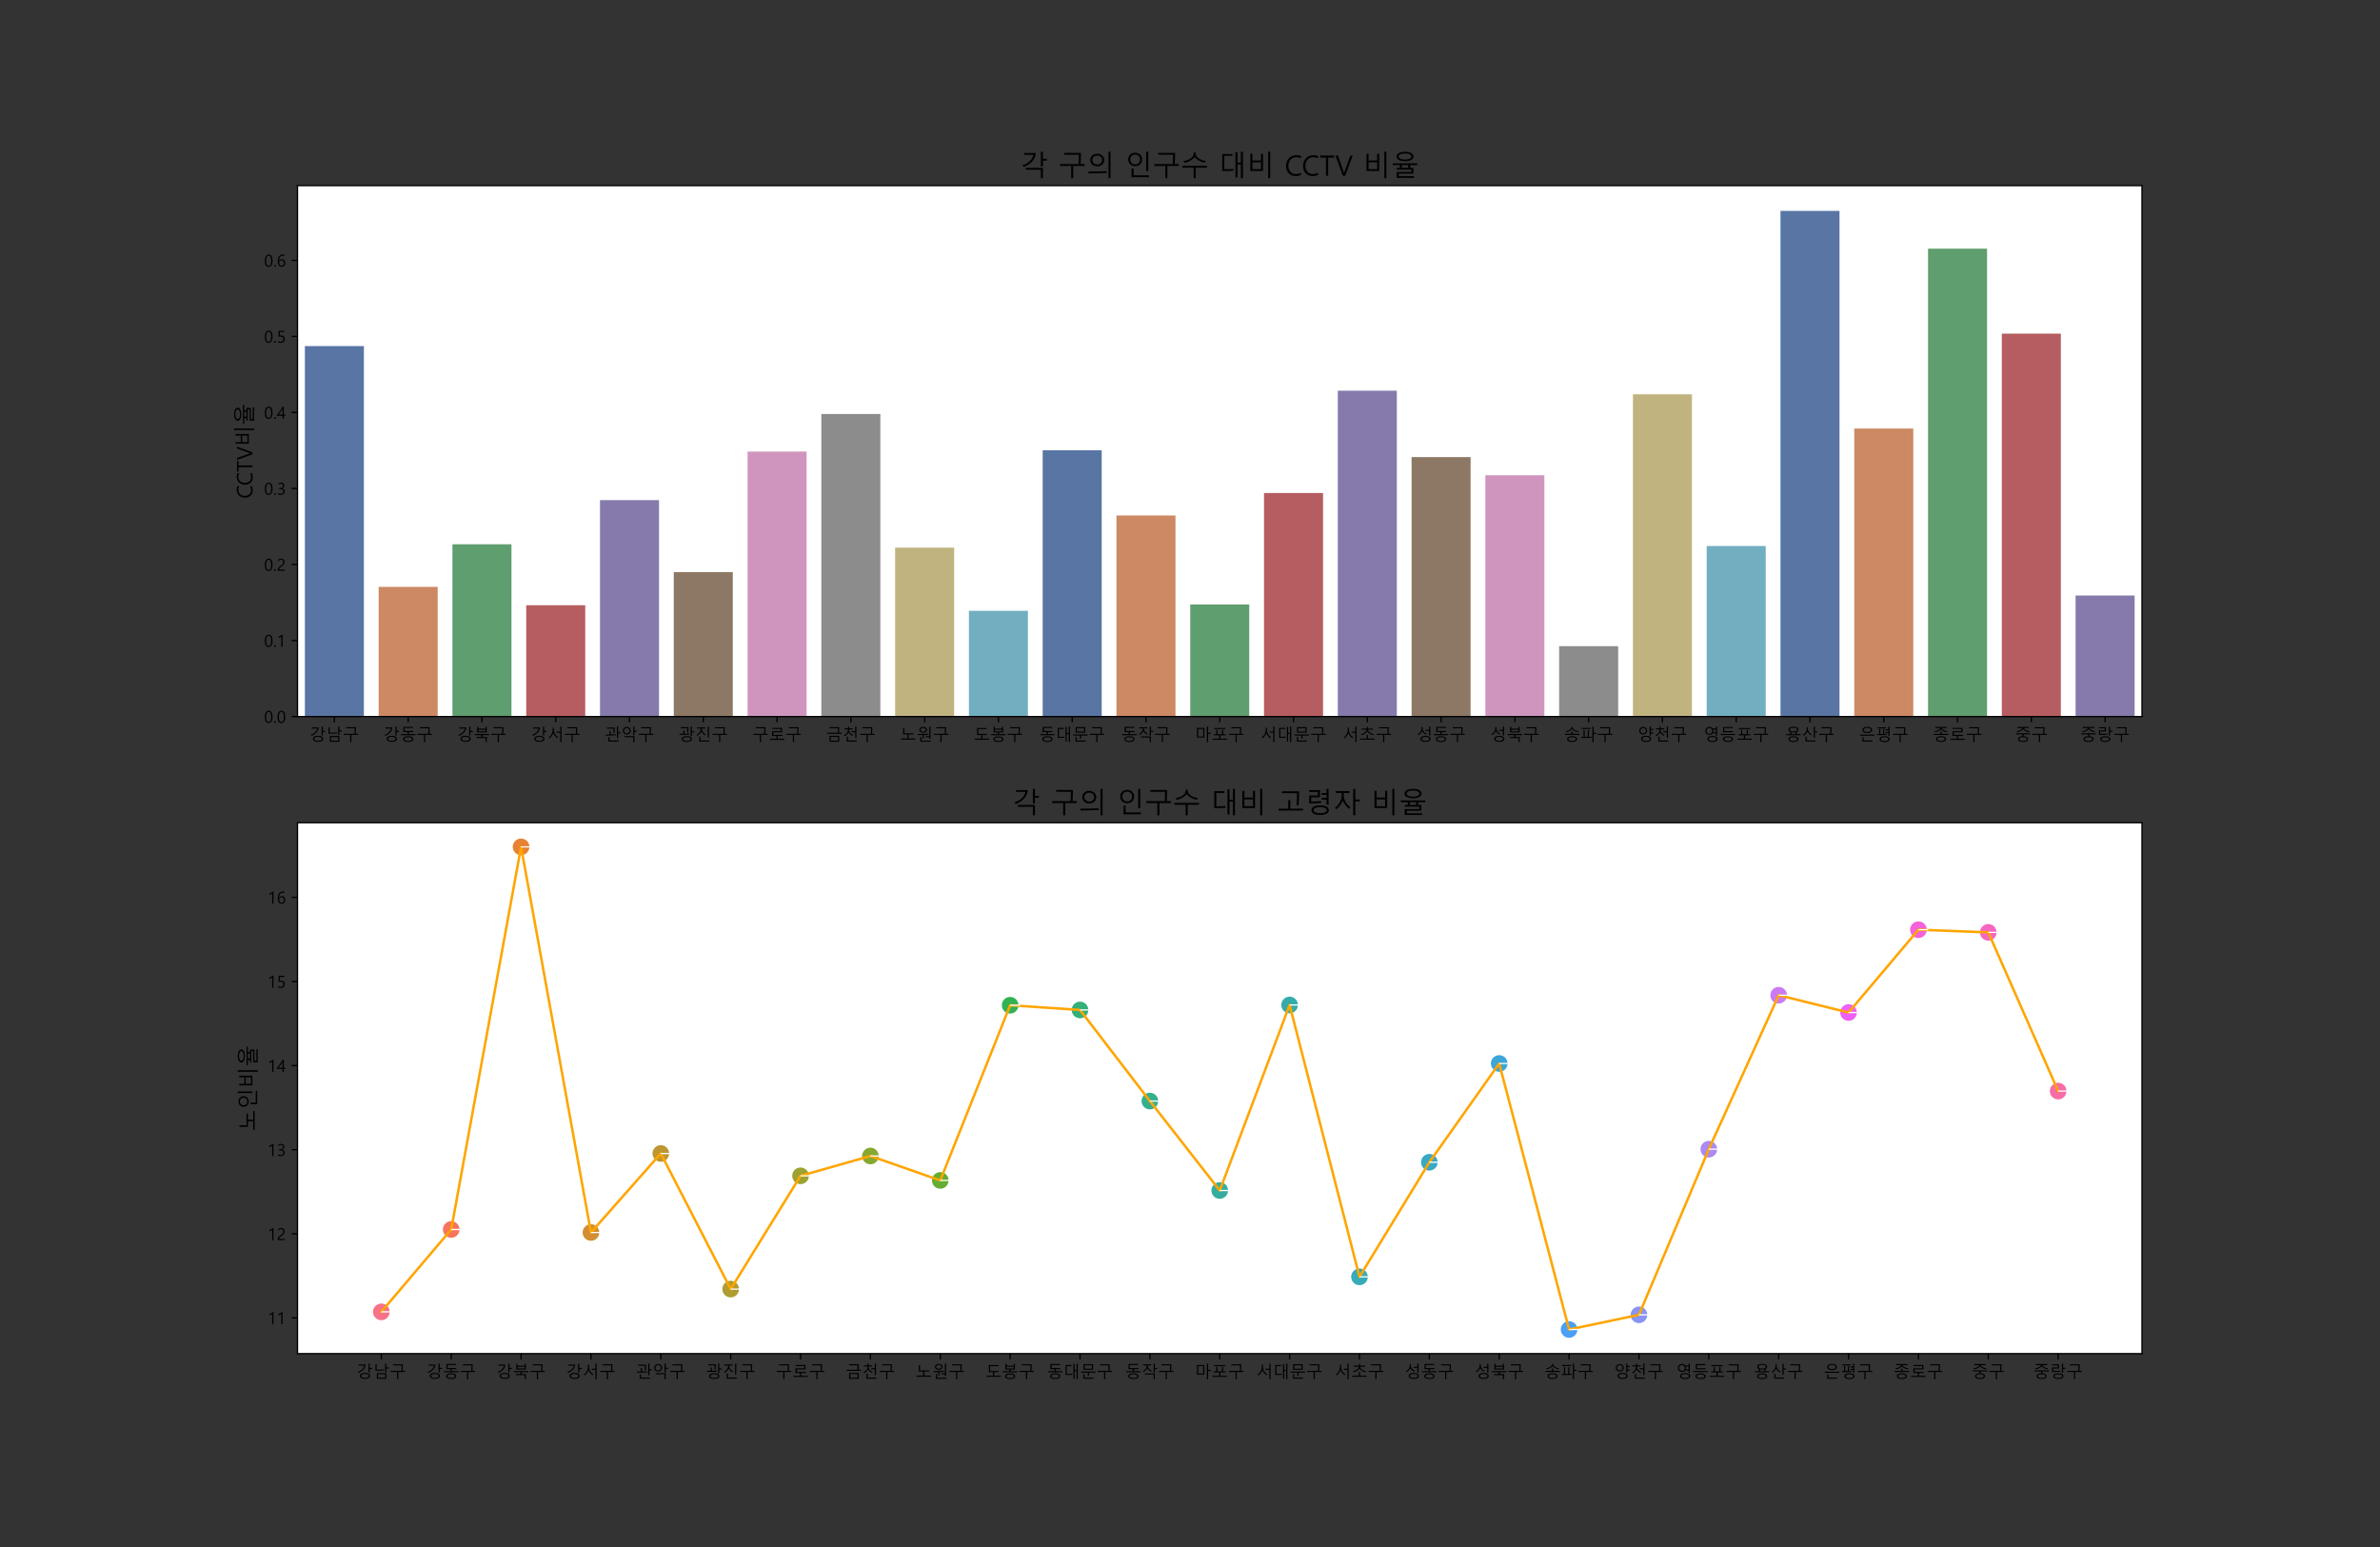 <?xml version="1.0" encoding="utf-8" standalone="no"?>
<!DOCTYPE svg PUBLIC "-//W3C//DTD SVG 1.1//EN"
  "http://www.w3.org/Graphics/SVG/1.1/DTD/svg11.dtd">
<!-- Created with matplotlib (https://matplotlib.org/) -->
<svg height="936pt" version="1.1" viewBox="0 0 1440 936" width="1440pt" xmlns="http://www.w3.org/2000/svg" xmlns:xlink="http://www.w3.org/1999/xlink">
 <rect x="0" y="0" width="1440" height="936" fill="#333333" stroke="none"/>
 <defs>
  <style type="text/css">*{stroke-linecap:butt;stroke-linejoin:round;}</style>
 </defs>
 <g id="figure_1">
  <g id="patch_1">
   <path d="M 0 936 
L 1440 936 
L 1440 0 
L 0 0 
z
" style="fill:none;"/>
  </g>
  <g id="axes_1">
   <g id="patch_2">
    <path d="M 180 433.538 
L 1296 433.538 
L 1296 112.32 
L 180 112.32 
z
" style="fill:#ffffff;"/>
   </g>
   <g id="patch_3">
    <path clip-path="url(#pe82cb46b95)" d="M 184.464 433.538 
L 220.176 433.538 
L 220.176 209.375 
L 184.464 209.375 
z
" style="fill:#5875a4;"/>
   </g>
   <g id="patch_4">
    <path clip-path="url(#pe82cb46b95)" d="M 229.104 433.538 
L 264.816 433.538 
L 264.816 355.081 
L 229.104 355.081 
z
" style="fill:#cc8963;"/>
   </g>
   <g id="patch_5">
    <path clip-path="url(#pe82cb46b95)" d="M 273.744 433.538 
L 309.456 433.538 
L 309.456 329.328 
L 273.744 329.328 
z
" style="fill:#5f9e6e;"/>
   </g>
   <g id="patch_6">
    <path clip-path="url(#pe82cb46b95)" d="M 318.384 433.538 
L 354.096 433.538 
L 354.096 366.185 
L 318.384 366.185 
z
" style="fill:#b55d60;"/>
   </g>
   <g id="patch_7">
    <path clip-path="url(#pe82cb46b95)" d="M 363.024 433.538 
L 398.736 433.538 
L 398.736 302.583 
L 363.024 302.583 
z
" style="fill:#857aab;"/>
   </g>
   <g id="patch_8">
    <path clip-path="url(#pe82cb46b95)" d="M 407.664 433.538 
L 443.376 433.538 
L 443.376 346.148 
L 407.664 346.148 
z
" style="fill:#8d7866;"/>
   </g>
   <g id="patch_9">
    <path clip-path="url(#pe82cb46b95)" d="M 452.304 433.538 
L 488.016 433.538 
L 488.016 273.205 
L 452.304 273.205 
z
" style="fill:#d095bf;"/>
   </g>
   <g id="patch_10">
    <path clip-path="url(#pe82cb46b95)" d="M 496.944 433.538 
L 532.656 433.538 
L 532.656 250.491 
L 496.944 250.491 
z
" style="fill:#8c8c8c;"/>
   </g>
   <g id="patch_11">
    <path clip-path="url(#pe82cb46b95)" d="M 541.584 433.538 
L 577.296 433.538 
L 577.296 331.336 
L 541.584 331.336 
z
" style="fill:#c1b37f;"/>
   </g>
   <g id="patch_12">
    <path clip-path="url(#pe82cb46b95)" d="M 586.224 433.538 
L 621.936 433.538 
L 621.936 369.545 
L 586.224 369.545 
z
" style="fill:#71aec0;"/>
   </g>
   <g id="patch_13">
    <path clip-path="url(#pe82cb46b95)" d="M 630.864 433.538 
L 666.576 433.538 
L 666.576 272.436 
L 630.864 272.436 
z
" style="fill:#5875a4;"/>
   </g>
   <g id="patch_14">
    <path clip-path="url(#pe82cb46b95)" d="M 675.504 433.538 
L 711.216 433.538 
L 711.216 311.876 
L 675.504 311.876 
z
" style="fill:#cc8963;"/>
   </g>
   <g id="patch_15">
    <path clip-path="url(#pe82cb46b95)" d="M 720.144 433.538 
L 755.856 433.538 
L 755.856 365.772 
L 720.144 365.772 
z
" style="fill:#5f9e6e;"/>
   </g>
   <g id="patch_16">
    <path clip-path="url(#pe82cb46b95)" d="M 764.784 433.538 
L 800.496 433.538 
L 800.496 298.273 
L 764.784 298.273 
z
" style="fill:#b55d60;"/>
   </g>
   <g id="patch_17">
    <path clip-path="url(#pe82cb46b95)" d="M 809.424 433.538 
L 845.136 433.538 
L 845.136 236.377 
L 809.424 236.377 
z
" style="fill:#857aab;"/>
   </g>
   <g id="patch_18">
    <path clip-path="url(#pe82cb46b95)" d="M 854.064 433.538 
L 889.776 433.538 
L 889.776 276.574 
L 854.064 276.574 
z
" style="fill:#8d7866;"/>
   </g>
   <g id="patch_19">
    <path clip-path="url(#pe82cb46b95)" d="M 898.704 433.538 
L 934.416 433.538 
L 934.416 287.532 
L 898.704 287.532 
z
" style="fill:#d095bf;"/>
   </g>
   <g id="patch_20">
    <path clip-path="url(#pe82cb46b95)" d="M 943.344 433.538 
L 979.056 433.538 
L 979.056 390.947 
L 943.344 390.947 
z
" style="fill:#8c8c8c;"/>
   </g>
   <g id="patch_21">
    <path clip-path="url(#pe82cb46b95)" d="M 987.984 433.538 
L 1023.696 433.538 
L 1023.696 238.596 
L 987.984 238.596 
z
" style="fill:#c1b37f;"/>
   </g>
   <g id="patch_22">
    <path clip-path="url(#pe82cb46b95)" d="M 1032.624 433.538 
L 1068.336 433.538 
L 1068.336 330.344 
L 1032.624 330.344 
z
" style="fill:#71aec0;"/>
   </g>
   <g id="patch_23">
    <path clip-path="url(#pe82cb46b95)" d="M 1077.264 433.538 
L 1112.976 433.538 
L 1112.976 127.616 
L 1077.264 127.616 
z
" style="fill:#5875a4;"/>
   </g>
   <g id="patch_24">
    <path clip-path="url(#pe82cb46b95)" d="M 1121.904 433.538 
L 1157.616 433.538 
L 1157.616 259.259 
L 1121.904 259.259 
z
" style="fill:#cc8963;"/>
   </g>
   <g id="patch_25">
    <path clip-path="url(#pe82cb46b95)" d="M 1166.544 433.538 
L 1202.256 433.538 
L 1202.256 150.441 
L 1166.544 150.441 
z
" style="fill:#5f9e6e;"/>
   </g>
   <g id="patch_26">
    <path clip-path="url(#pe82cb46b95)" d="M 1211.184 433.538 
L 1246.896 433.538 
L 1246.896 201.871 
L 1211.184 201.871 
z
" style="fill:#b55d60;"/>
   </g>
   <g id="patch_27">
    <path clip-path="url(#pe82cb46b95)" d="M 1255.824 433.538 
L 1291.536 433.538 
L 1291.536 360.291 
L 1255.824 360.291 
z
" style="fill:#857aab;"/>
   </g>
   <g id="matplotlib.axis_1">
    <g id="xtick_1">
     <g id="line2d_1">
      <defs>
       <path d="M 0 0 
L 0 3.5 
" id="ma587a10255" style="stroke:#000000;stroke-width:0.8;"/>
      </defs>
      <g>
       <use style="stroke:#000000;stroke-width:0.8;" x="202.32" xlink:href="#ma587a10255" y="433.538"/>
      </g>
     </g>
     <g id="text_1">
      <!-- 강남구 -->
      <g transform="translate(187.32 448.13)scale(0.1 -0.1)">
       <defs>
        <path d="M 80.078 52.688 
L 80.078 31.391 
L 72.797 31.391 
L 72.797 85.406 
L 80.078 85.406 
L 80.078 59.516 
L 94.281 59.516 
L 94.281 52.688 
z
M 54.891 79.891 
Q 53.078 60.156 39.859 47.484 
Q 26.656 34.812 12.406 29.203 
L 7.172 35.109 
Q 21.688 39.703 32.938 50.391 
Q 44.188 61.078 46.297 73.391 
L 12.984 73.391 
L 12.984 79.891 
z
M 50.984 -7.078 
Q 36.328 -7.078 28.219 -2 
Q 20.125 3.078 20.125 11.188 
Q 20.125 19.234 28.172 24.312 
Q 36.234 29.391 50.984 29.391 
Q 65.875 29.391 73.922 24.328 
Q 81.984 19.281 81.984 11.188 
Q 81.984 3.078 73.844 -2 
Q 65.719 -7.078 50.984 -7.078 
z
M 50.984 23.094 
Q 39.984 23.094 33.875 19.766 
Q 27.781 16.453 27.781 11.188 
Q 27.781 5.906 33.781 2.562 
Q 39.797 -0.781 50.984 -0.781 
Q 62.203 -0.781 68.203 2.562 
Q 74.219 5.906 74.219 11.188 
Q 74.219 16.453 68.109 19.766 
Q 62.016 23.094 50.984 23.094 
z
" id="MalgunGothic-44053"/>
        <path d="M 80.078 55.906 
L 80.078 33.109 
L 72.797 33.109 
L 72.797 85.406 
L 80.078 85.406 
L 80.078 62.5 
L 94.281 62.5 
L 94.281 55.906 
z
M 66.609 44.281 
Q 58.453 42.094 14.312 42.094 
L 14.312 81.594 
L 21.578 81.594 
L 21.578 48.578 
L 28.031 48.578 
Q 55.516 48.578 65.719 50.594 
z
M 22.906 -6.594 
L 22.906 27.875 
L 80.078 27.875 
L 80.078 -6.594 
z
M 72.906 21.391 
L 30.078 21.391 
L 30.078 -0.094 
L 72.906 -0.094 
z
" id="MalgunGothic-45224"/>
        <path d="M 45.516 -8.797 
L 45.516 34.812 
L 6.297 34.812 
L 6.297 41.406 
L 71.781 41.406 
Q 72.906 52.984 72.906 74.812 
L 20.516 74.812 
L 20.516 81.297 
L 80.172 81.297 
Q 80.172 57.125 78.812 41.406 
L 93.703 41.406 
L 93.703 34.812 
L 52.781 34.812 
L 52.781 -8.797 
z
" id="MalgunGothic-44396"/>
       </defs>
       <use xlink:href="#MalgunGothic-44053"/>
       <use x="100" xlink:href="#MalgunGothic-45224"/>
       <use x="200" xlink:href="#MalgunGothic-44396"/>
      </g>
     </g>
    </g>
    <g id="xtick_2">
     <g id="line2d_2">
      <g>
       <use style="stroke:#000000;stroke-width:0.8;" x="246.96" xlink:href="#ma587a10255" y="433.538"/>
      </g>
     </g>
     <g id="text_2">
      <!-- 강동구 -->
      <g transform="translate(231.96 448.13)scale(0.1 -0.1)">
       <defs>
        <path d="M 6.297 33.109 
L 6.297 39.594 
L 46.297 39.594 
L 46.297 51.812 
L 20.906 51.812 
L 20.906 83.203 
L 79.391 83.203 
L 79.391 76.703 
L 28.328 76.703 
L 28.328 58.297 
L 80.516 58.297 
L 80.516 51.812 
L 53.719 51.812 
L 53.719 39.594 
L 93.703 39.594 
L 93.703 33.109 
z
M 50 -8.016 
Q 35.109 -8.016 27.188 -3.297 
Q 19.281 1.422 19.281 9.422 
Q 19.281 17.438 27.219 22.125 
Q 35.156 26.812 50 26.812 
Q 64.844 26.812 72.781 22.125 
Q 80.719 17.438 80.719 9.422 
Q 80.719 1.422 72.797 -3.297 
Q 64.891 -8.016 50 -8.016 
z
M 50 20.609 
Q 38.719 20.609 32.859 17.594 
Q 27 14.594 27 9.422 
Q 27 4.25 32.875 1.219 
Q 38.766 -1.812 50 -1.812 
Q 61.234 -1.812 67.109 1.219 
Q 73 4.25 73 9.422 
Q 73 14.594 67.109 17.594 
Q 61.234 20.609 50 20.609 
z
" id="MalgunGothic-46041"/>
       </defs>
       <use xlink:href="#MalgunGothic-44053"/>
       <use x="100" xlink:href="#MalgunGothic-46041"/>
       <use x="200" xlink:href="#MalgunGothic-44396"/>
      </g>
     </g>
    </g>
    <g id="xtick_3">
     <g id="line2d_3">
      <g>
       <use style="stroke:#000000;stroke-width:0.8;" x="291.6" xlink:href="#ma587a10255" y="433.538"/>
      </g>
     </g>
     <g id="text_3">
      <!-- 강북구 -->
      <g transform="translate(276.6 448.13)scale(0.1 -0.1)">
       <defs>
        <path d="M 20.906 49.609 
L 20.906 83.891 
L 28.219 83.891 
L 28.219 72.516 
L 71.781 72.516 
L 71.781 83.891 
L 79 83.891 
L 79 49.609 
z
M 71.781 66.016 
L 28.219 66.016 
L 28.219 56 
L 71.781 56 
z
M 72.219 -8.797 
L 72.219 15.828 
L 18.891 15.828 
L 18.891 22.312 
L 46.297 22.312 
L 46.297 33.594 
L 6.297 33.594 
L 6.297 40.188 
L 93.703 40.188 
L 93.703 33.594 
L 53.719 33.594 
L 53.719 22.312 
L 79.5 22.312 
L 79.5 -8.797 
z
" id="MalgunGothic-48513"/>
       </defs>
       <use xlink:href="#MalgunGothic-44053"/>
       <use x="100" xlink:href="#MalgunGothic-48513"/>
       <use x="200" xlink:href="#MalgunGothic-44396"/>
      </g>
     </g>
    </g>
    <g id="xtick_4">
     <g id="line2d_4">
      <g>
       <use style="stroke:#000000;stroke-width:0.8;" x="336.24" xlink:href="#ma587a10255" y="433.538"/>
      </g>
     </g>
     <g id="text_4">
      <!-- 강서구 -->
      <g transform="translate(321.24 448.13)scale(0.1 -0.1)">
       <defs>
        <path d="M 77.297 -8.797 
L 77.297 48 
L 55.328 48 
L 55.328 54.5 
L 77.297 54.5 
L 77.297 85.406 
L 84.625 85.406 
L 84.625 -8.797 
z
M 58.984 15.094 
Q 51.078 21.141 44.156 30.297 
Q 37.25 39.453 35.406 46.094 
Q 33.156 38.484 26.469 29.25 
Q 19.781 20.016 11.922 13.922 
L 6.297 18.797 
Q 17.922 26.609 24.797 38.734 
Q 31.688 50.875 31.688 63.484 
L 31.688 78.906 
L 38.922 78.906 
L 38.922 63.812 
Q 38.922 51.609 45.734 39.938 
Q 52.547 28.266 64.109 20.797 
z
" id="MalgunGothic-49436"/>
       </defs>
       <use xlink:href="#MalgunGothic-44053"/>
       <use x="100" xlink:href="#MalgunGothic-49436"/>
       <use x="200" xlink:href="#MalgunGothic-44396"/>
      </g>
     </g>
    </g>
    <g id="xtick_5">
     <g id="line2d_5">
      <g>
       <use style="stroke:#000000;stroke-width:0.8;" x="380.88" xlink:href="#ma587a10255" y="433.538"/>
      </g>
     </g>
     <g id="text_5">
      <!-- 관악구 -->
      <g transform="translate(365.88 448.13)scale(0.1 -0.1)">
       <defs>
        <path d="M 81.109 44 
L 81.109 15.188 
L 73.781 15.188 
L 73.781 85.406 
L 81.109 85.406 
L 81.109 50.594 
L 95.219 50.594 
L 95.219 44 
z
M 60.5 79 
Q 60.5 59.812 58.984 46.094 
L 51.906 46.578 
Q 53.219 59.719 53.219 72.516 
L 13.625 72.516 
L 13.625 79 
z
M 66.891 32.328 
Q 60.297 31.781 39.078 31.25 
Q 17.875 30.719 6.391 30.719 
L 5.719 37.203 
Q 18.219 37.203 28.906 37.5 
L 28.906 58.406 
L 36.188 58.406 
L 36.188 37.594 
Q 54.391 37.844 66.5 38.625 
z
M 22.312 -5.609 
L 22.312 21.578 
L 29.594 21.578 
L 29.594 0.875 
L 83.594 0.875 
L 83.594 -5.609 
z
" id="MalgunGothic-44288"/>
        <path d="M 80.078 53.719 
L 80.078 32.812 
L 72.797 32.812 
L 72.797 85.406 
L 80.078 85.406 
L 80.078 60.297 
L 94.281 60.297 
L 94.281 53.719 
z
M 33.594 37.406 
Q 23.094 37.406 16.406 43.875 
Q 9.719 50.344 9.719 60.109 
Q 9.719 69.828 16.359 76.266 
Q 23 82.719 33.594 82.719 
Q 44.188 82.719 50.906 76.297 
Q 57.625 69.875 57.625 60.109 
Q 57.625 50.25 50.875 43.828 
Q 44.141 37.406 33.594 37.406 
z
M 33.594 76.516 
Q 26.219 76.516 21.609 71.891 
Q 17 67.281 17 60.109 
Q 17 52.828 21.578 48.266 
Q 26.172 43.703 33.594 43.703 
Q 41.062 43.703 45.672 48.281 
Q 50.297 52.875 50.297 60.109 
Q 50.297 67.188 45.672 71.844 
Q 41.062 76.516 33.594 76.516 
z
M 72.797 -8.797 
L 72.797 21.094 
L 19.672 21.094 
L 19.672 27.594 
L 80.078 27.594 
L 80.078 -8.797 
z
" id="MalgunGothic-50501"/>
       </defs>
       <use xlink:href="#MalgunGothic-44288"/>
       <use x="100" xlink:href="#MalgunGothic-50501"/>
       <use x="200" xlink:href="#MalgunGothic-44396"/>
      </g>
     </g>
    </g>
    <g id="xtick_6">
     <g id="line2d_6">
      <g>
       <use style="stroke:#000000;stroke-width:0.8;" x="425.52" xlink:href="#ma587a10255" y="433.538"/>
      </g>
     </g>
     <g id="text_6">
      <!-- 광진구 -->
      <g transform="translate(410.52 448.13)scale(0.1 -0.1)">
       <defs>
        <path d="M 81.109 50.094 
L 81.109 28.125 
L 73.781 28.125 
L 73.781 85.406 
L 81.109 85.406 
L 81.109 56.594 
L 95.312 56.594 
L 95.312 50.094 
z
M 60.5 81.297 
Q 60.5 62.703 59.078 49.609 
L 52 50.203 
Q 53.219 62.156 53.219 74.812 
L 14.312 74.812 
L 14.312 81.297 
z
M 66.891 36.922 
Q 60.297 36.375 39.078 35.828 
Q 17.875 35.297 6.391 35.297 
L 5.719 41.797 
L 28.812 42 
L 28.812 60.984 
L 36.078 60.984 
L 36.078 42.188 
Q 57.859 42.531 66.5 43.219 
z
M 50.391 -7.516 
Q 35.406 -7.516 27.297 -2.703 
Q 19.188 2.094 19.188 10.016 
Q 19.188 17.875 27.297 22.672 
Q 35.406 27.484 50.391 27.484 
Q 65.281 27.484 73.391 22.703 
Q 81.5 17.922 81.5 10.016 
Q 81.5 2.047 73.391 -2.734 
Q 65.281 -7.516 50.391 -7.516 
z
M 50.391 21.188 
Q 38.969 21.188 32.984 18.156 
Q 27 15.141 27 10.016 
Q 27 4.891 33.047 1.828 
Q 39.109 -1.219 50.391 -1.219 
Q 61.625 -1.219 67.703 1.797 
Q 73.781 4.828 73.781 10.016 
Q 73.781 15.141 67.797 18.156 
Q 61.812 21.188 50.391 21.188 
z
" id="MalgunGothic-44305"/>
        <path d="M 76.703 18.406 
L 76.703 85.406 
L 83.984 85.406 
L 83.984 18.406 
z
M 60.297 32.328 
Q 53.469 36.469 46.922 43.297 
Q 40.375 50.141 37.797 55.719 
Q 35.109 49.266 28.219 41.453 
Q 21.344 33.641 14.703 29.891 
L 9.516 34.906 
Q 19.781 40.141 26.875 50.094 
Q 33.984 60.062 33.984 70.219 
L 33.984 73.688 
L 12.594 73.688 
L 12.594 80.328 
L 62.203 80.328 
L 62.203 73.688 
L 41.109 73.688 
L 41.109 70.219 
Q 41.109 60.891 48.531 51.406 
Q 55.953 41.938 65.188 37.594 
z
M 25.984 -5.719 
L 25.984 25.094 
L 33.297 25.094 
L 33.297 0.688 
L 86.531 0.688 
L 86.531 -5.719 
z
" id="MalgunGothic-51652"/>
       </defs>
       <use xlink:href="#MalgunGothic-44305"/>
       <use x="100" xlink:href="#MalgunGothic-51652"/>
       <use x="200" xlink:href="#MalgunGothic-44396"/>
      </g>
     </g>
    </g>
    <g id="xtick_7">
     <g id="line2d_7">
      <g>
       <use style="stroke:#000000;stroke-width:0.8;" x="470.16" xlink:href="#ma587a10255" y="433.538"/>
      </g>
     </g>
     <g id="text_7">
      <!-- 구로구 -->
      <g transform="translate(455.16 448.13)scale(0.1 -0.1)">
       <defs>
        <path d="M 19.484 56.891 
L 72.797 56.891 
L 72.797 70.797 
L 19.672 70.797 
L 19.672 77.203 
L 80.078 77.203 
L 80.078 50.594 
L 26.906 50.594 
L 26.906 35.016 
L 82.812 35.016 
L 82.812 28.516 
L 53.719 28.516 
L 53.719 11.375 
L 93.703 11.375 
L 93.703 4.891 
L 6.297 4.891 
L 6.297 11.375 
L 46.391 11.375 
L 46.391 28.516 
L 19.484 28.516 
z
" id="MalgunGothic-47196"/>
       </defs>
       <use xlink:href="#MalgunGothic-44396"/>
       <use x="100" xlink:href="#MalgunGothic-47196"/>
       <use x="200" xlink:href="#MalgunGothic-44396"/>
      </g>
     </g>
    </g>
    <g id="xtick_8">
     <g id="line2d_8">
      <g>
       <use style="stroke:#000000;stroke-width:0.8;" x="514.8" xlink:href="#ma587a10255" y="433.538"/>
      </g>
     </g>
     <g id="text_8">
      <!-- 금천구 -->
      <g transform="translate(499.8 448.13)scale(0.1 -0.1)">
       <defs>
        <path d="M 6.297 41.609 
L 6.297 48.188 
L 71.297 48.188 
Q 72.406 59.422 72.406 75.297 
L 20.906 75.297 
L 20.906 81.781 
L 79.688 81.781 
Q 79.688 63.766 78.422 48.188 
L 93.703 48.188 
L 93.703 41.609 
z
M 21.094 -6.5 
L 21.094 29 
L 79.297 29 
L 79.297 -6.5 
z
M 72.125 22.609 
L 28.328 22.609 
L 28.328 0 
L 72.125 0 
z
" id="MalgunGothic-44552"/>
        <path d="M 76.312 16.5 
L 76.312 51.219 
L 55.328 51.219 
L 55.328 57.719 
L 76.312 57.719 
L 76.312 85.406 
L 83.594 85.406 
L 83.594 16.5 
z
M 58.688 29.391 
Q 51.656 32.672 45.188 38.594 
Q 38.719 44.531 35.891 50 
Q 32.953 43.703 26.344 37.188 
Q 19.734 30.672 12.984 27.297 
L 7.625 32.906 
Q 17.188 36.234 24.625 44.938 
Q 32.078 53.656 32.078 61.188 
L 32.078 67.922 
L 10.594 67.922 
L 10.594 74.422 
L 32.172 74.422 
L 32.172 85.297 
L 39.5 85.297 
L 39.5 74.422 
L 60.891 74.422 
L 60.891 67.922 
L 39.5 67.922 
L 39.5 61.281 
Q 39.5 54 46.969 46.062 
Q 54.438 38.141 63.625 35.406 
z
M 25.594 -5.719 
L 25.594 24.703 
L 33.016 24.703 
L 33.016 0.688 
L 86.078 0.688 
L 86.078 -5.719 
z
" id="MalgunGothic-52380"/>
       </defs>
       <use xlink:href="#MalgunGothic-44552"/>
       <use x="100" xlink:href="#MalgunGothic-52380"/>
       <use x="200" xlink:href="#MalgunGothic-44396"/>
      </g>
     </g>
    </g>
    <g id="xtick_9">
     <g id="line2d_9">
      <g>
       <use style="stroke:#000000;stroke-width:0.8;" x="559.44" xlink:href="#ma587a10255" y="433.538"/>
      </g>
     </g>
     <g id="text_9">
      <!-- 노원구 -->
      <g transform="translate(544.44 448.13)scale(0.1 -0.1)">
       <defs>
        <path d="M 20.016 77.094 
L 27.297 77.094 
L 27.297 44.281 
L 81.891 44.281 
L 81.891 37.703 
L 53.719 37.703 
L 53.719 12.984 
L 93.703 12.984 
L 93.703 6.391 
L 6.297 6.391 
L 6.297 12.984 
L 46.297 12.984 
L 46.297 37.703 
L 20.016 37.703 
z
" id="MalgunGothic-45432"/>
        <path d="M 77.781 10.891 
L 77.781 21 
L 57.172 21 
L 57.172 27.484 
L 77.781 27.484 
L 77.781 85.406 
L 85.203 85.406 
L 85.203 10.891 
z
M 41.016 47.797 
Q 30.719 47.797 24.188 52.969 
Q 17.672 58.156 17.672 65.828 
Q 17.672 73.391 24.141 78.531 
Q 30.609 83.688 41.016 83.688 
Q 51.375 83.688 57.844 78.578 
Q 64.312 73.484 64.312 65.828 
Q 64.312 58.109 57.812 52.953 
Q 51.312 47.797 41.016 47.797 
z
M 41.016 77.484 
Q 33.797 77.484 29.391 73.969 
Q 25 70.453 25 65.828 
Q 25 61.078 29.391 57.531 
Q 33.797 54 41.016 54 
Q 48.25 54 52.656 57.531 
Q 57.078 61.078 57.078 65.828 
Q 57.078 70.453 52.656 73.969 
Q 48.25 77.484 41.016 77.484 
z
M 71.188 35.797 
Q 64.062 35.297 45.016 34.516 
L 45.016 14.203 
L 37.797 14.203 
L 37.797 34.188 
Q 18.891 33.5 10.016 33.5 
L 8.984 40.281 
Q 44.578 40.281 70.703 42.094 
z
M 23.578 -6.297 
L 23.578 21.922 
L 30.906 21.922 
L 30.906 0.203 
L 87.5 0.203 
L 87.5 -6.297 
z
" id="MalgunGothic-50896"/>
       </defs>
       <use xlink:href="#MalgunGothic-45432"/>
       <use x="100" xlink:href="#MalgunGothic-50896"/>
       <use x="200" xlink:href="#MalgunGothic-44396"/>
      </g>
     </g>
    </g>
    <g id="xtick_10">
     <g id="line2d_10">
      <g>
       <use style="stroke:#000000;stroke-width:0.8;" x="604.08" xlink:href="#ma587a10255" y="433.538"/>
      </g>
     </g>
     <g id="text_10">
      <!-- 도봉구 -->
      <g transform="translate(589.08 448.13)scale(0.1 -0.1)">
       <defs>
        <path d="M 6.297 5.812 
L 6.297 12.312 
L 46.297 12.312 
L 46.297 34.078 
L 21.094 34.078 
L 21.094 76.516 
L 78.906 76.516 
L 78.906 70.016 
L 28.422 70.016 
L 28.422 40.625 
L 80.422 40.625 
L 80.422 34.078 
L 53.719 34.078 
L 53.719 12.312 
L 93.703 12.312 
L 93.703 5.812 
z
" id="MalgunGothic-46020"/>
        <path d="M 6.297 32.812 
L 6.297 39.406 
L 46.297 39.406 
L 46.297 49.516 
L 21.188 49.516 
L 21.188 84.078 
L 28.422 84.078 
L 28.422 72.797 
L 71.578 72.797 
L 71.578 84.078 
L 78.812 84.078 
L 78.812 49.516 
L 53.719 49.516 
L 53.719 39.406 
L 93.703 39.406 
L 93.703 32.812 
z
M 71.578 66.406 
L 28.422 66.406 
L 28.422 55.906 
L 71.578 55.906 
z
M 50 -8.297 
Q 35.25 -8.297 27.531 -3.797 
Q 19.828 0.688 19.828 8.797 
Q 19.828 16.797 27.484 21.281 
Q 35.156 25.781 50 25.781 
Q 64.844 25.781 72.5 21.281 
Q 80.172 16.797 80.172 8.797 
Q 80.172 0.688 72.453 -3.797 
Q 64.75 -8.297 50 -8.297 
z
M 50 19.578 
Q 27.391 19.578 27.391 8.797 
Q 27.391 -2.094 50 -2.094 
Q 72.609 -2.094 72.609 8.797 
Q 72.609 19.578 50 19.578 
z
" id="MalgunGothic-48393"/>
       </defs>
       <use xlink:href="#MalgunGothic-46020"/>
       <use x="100" xlink:href="#MalgunGothic-48393"/>
       <use x="200" xlink:href="#MalgunGothic-44396"/>
      </g>
     </g>
    </g>
    <g id="xtick_11">
     <g id="line2d_11">
      <g>
       <use style="stroke:#000000;stroke-width:0.8;" x="648.72" xlink:href="#ma587a10255" y="433.538"/>
      </g>
     </g>
     <g id="text_11">
      <!-- 동대문구 -->
      <g transform="translate(628.72 448.13)scale(0.1 -0.1)">
       <defs>
        <path d="M 79.203 -8.797 
L 79.203 40.188 
L 67.094 40.188 
L 67.094 -5.906 
L 59.906 -5.906 
L 59.906 83.5 
L 67.094 83.5 
L 67.094 46.688 
L 79.203 46.688 
L 79.203 85.406 
L 86.531 85.406 
L 86.531 -8.797 
z
M 52.984 18.016 
Q 39.312 16.609 12.891 16.609 
L 12.891 77.094 
L 49.031 77.094 
L 49.031 70.609 
L 20.125 70.609 
L 20.125 23.094 
L 28.812 23.094 
Q 43.609 23.094 52.484 24.219 
z
" id="MalgunGothic-45824"/>
        <path d="M 21 48.391 
L 21 81.984 
L 79 81.984 
L 79 48.391 
z
M 71.781 75.484 
L 28.219 75.484 
L 28.219 54.781 
L 71.781 54.781 
z
M 47.016 11.625 
L 47.016 31 
L 6.297 31 
L 6.297 37.5 
L 93.703 37.5 
L 93.703 31 
L 54.203 31 
L 54.203 11.625 
z
M 20.125 -5.812 
L 20.125 22.406 
L 27.391 22.406 
L 27.391 0.688 
L 81.297 0.688 
L 81.297 -5.812 
z
" id="MalgunGothic-47928"/>
       </defs>
       <use xlink:href="#MalgunGothic-46041"/>
       <use x="100" xlink:href="#MalgunGothic-45824"/>
       <use x="200" xlink:href="#MalgunGothic-47928"/>
       <use x="300" xlink:href="#MalgunGothic-44396"/>
      </g>
     </g>
    </g>
    <g id="xtick_12">
     <g id="line2d_12">
      <g>
       <use style="stroke:#000000;stroke-width:0.8;" x="693.36" xlink:href="#ma587a10255" y="433.538"/>
      </g>
     </g>
     <g id="text_12">
      <!-- 동작구 -->
      <g transform="translate(678.36 448.13)scale(0.1 -0.1)">
       <defs>
        <path d="M 80.078 52.984 
L 80.078 30.906 
L 72.797 30.906 
L 72.797 85.406 
L 80.078 85.406 
L 80.078 59.625 
L 94.281 59.625 
L 94.281 52.984 
z
M 56.109 36.625 
Q 40.438 45.172 34.188 58.016 
Q 31.594 52 25.188 45.141 
Q 18.797 38.281 11.719 34.281 
L 6.5 39.203 
Q 17.141 44.531 23.828 53.422 
Q 30.516 62.312 30.516 71.922 
L 30.516 74.703 
L 9.719 74.703 
L 9.719 81.203 
L 58.297 81.203 
L 58.297 74.703 
L 37.5 74.703 
L 37.5 71.922 
Q 37.5 62.594 44.312 54.438 
Q 51.125 46.297 61.078 42.094 
z
M 72.797 -8.797 
L 72.797 19.094 
L 19.672 19.094 
L 19.672 25.688 
L 80.078 25.688 
L 80.078 -8.797 
z
" id="MalgunGothic-51089"/>
       </defs>
       <use xlink:href="#MalgunGothic-46041"/>
       <use x="100" xlink:href="#MalgunGothic-51089"/>
       <use x="200" xlink:href="#MalgunGothic-44396"/>
      </g>
     </g>
    </g>
    <g id="xtick_13">
     <g id="line2d_13">
      <g>
       <use style="stroke:#000000;stroke-width:0.8;" x="738" xlink:href="#ma587a10255" y="433.538"/>
      </g>
     </g>
     <g id="text_13">
      <!-- 마포구 -->
      <g transform="translate(723 448.13)scale(0.1 -0.1)">
       <defs>
        <path d="M 79.594 41.109 
L 79.594 -8.797 
L 72.312 -8.797 
L 72.312 85.406 
L 79.594 85.406 
L 79.594 47.609 
L 95.906 47.609 
L 95.906 41.109 
z
M 12.5 18.891 
L 12.5 77.094 
L 56.984 77.094 
L 56.984 18.891 
z
M 49.812 70.703 
L 19.828 70.703 
L 19.828 25.297 
L 49.812 25.297 
z
" id="MalgunGothic-47560"/>
        <path d="M 15.578 76.516 
L 84.422 76.516 
L 84.422 70.125 
L 15.578 70.125 
z
M 70.219 38.719 
L 85.594 38.719 
L 85.594 32.172 
L 53.719 32.172 
L 53.719 11.812 
L 93.703 11.812 
L 93.703 5.328 
L 6.297 5.328 
L 6.297 11.812 
L 46.297 11.812 
L 46.297 32.172 
L 14.406 32.172 
L 14.406 38.719 
L 29.781 38.719 
L 28.609 65.188 
L 35.797 65.188 
L 37.109 38.719 
L 62.891 38.719 
L 64.203 65.188 
L 71.391 65.188 
z
" id="MalgunGothic-54252"/>
       </defs>
       <use xlink:href="#MalgunGothic-47560"/>
       <use x="100" xlink:href="#MalgunGothic-54252"/>
       <use x="200" xlink:href="#MalgunGothic-44396"/>
      </g>
     </g>
    </g>
    <g id="xtick_14">
     <g id="line2d_14">
      <g>
       <use style="stroke:#000000;stroke-width:0.8;" x="782.64" xlink:href="#ma587a10255" y="433.538"/>
      </g>
     </g>
     <g id="text_14">
      <!-- 서대문구 -->
      <g transform="translate(762.64 448.13)scale(0.1 -0.1)">
       <use xlink:href="#MalgunGothic-49436"/>
       <use x="100" xlink:href="#MalgunGothic-45824"/>
       <use x="200" xlink:href="#MalgunGothic-47928"/>
       <use x="300" xlink:href="#MalgunGothic-44396"/>
      </g>
     </g>
    </g>
    <g id="xtick_15">
     <g id="line2d_15">
      <g>
       <use style="stroke:#000000;stroke-width:0.8;" x="827.28" xlink:href="#ma587a10255" y="433.538"/>
      </g>
     </g>
     <g id="text_15">
      <!-- 서초구 -->
      <g transform="translate(812.28 448.13)scale(0.1 -0.1)">
       <defs>
        <path d="M 53.719 66.5 
Q 54.344 57.812 64.688 49.828 
Q 75.047 41.844 89.594 39.406 
L 84.906 33.016 
Q 74.359 35.594 64.109 42.312 
Q 53.859 49.031 49.906 55.906 
Q 45.609 48.781 36.031 42.328 
Q 26.469 35.891 15.578 32.906 
L 10.5 39.203 
Q 24.219 41.219 34.828 49.469 
Q 45.453 57.719 46.188 66.5 
L 16.016 66.5 
L 16.016 73 
L 46.391 73 
L 46.391 83.688 
L 53.812 83.688 
L 53.812 73 
L 83.984 73 
L 83.984 66.5 
z
M 6.297 6.109 
L 6.297 12.594 
L 46.188 12.594 
L 46.188 34.516 
L 53.609 34.516 
L 53.609 12.594 
L 93.703 12.594 
L 93.703 6.109 
z
" id="MalgunGothic-52488"/>
       </defs>
       <use xlink:href="#MalgunGothic-49436"/>
       <use x="100" xlink:href="#MalgunGothic-52488"/>
       <use x="200" xlink:href="#MalgunGothic-44396"/>
      </g>
     </g>
    </g>
    <g id="xtick_16">
     <g id="line2d_16">
      <g>
       <use style="stroke:#000000;stroke-width:0.8;" x="871.92" xlink:href="#ma587a10255" y="433.538"/>
      </g>
     </g>
     <g id="text_16">
      <!-- 성동구 -->
      <g transform="translate(856.92 448.13)scale(0.1 -0.1)">
       <defs>
        <path d="M 77.297 31 
L 77.297 59.078 
L 55.328 59.078 
L 55.328 65.625 
L 77.297 65.625 
L 77.297 85.406 
L 84.625 85.406 
L 84.625 31 
z
M 57.078 36.375 
Q 50.688 39.844 44.234 46.094 
Q 37.797 52.344 35.203 57.812 
Q 32.422 51.609 25.922 44.656 
Q 19.438 37.703 12.797 33.984 
L 7.625 39.016 
Q 17.719 43.844 24.547 53.016 
Q 31.391 62.203 31.391 72.312 
L 31.391 82.328 
L 38.484 82.328 
L 38.484 72.312 
Q 38.484 62.891 45.562 54.25 
Q 52.641 45.609 62.016 41.703 
z
M 55.719 -7.422 
Q 40.969 -7.422 32.938 -2.312 
Q 24.906 2.781 24.906 10.891 
Q 24.906 19 32.906 24.047 
Q 40.922 29.109 55.719 29.109 
Q 70.516 29.109 78.516 24.047 
Q 86.531 19 86.531 10.891 
Q 86.531 2.781 78.484 -2.312 
Q 70.453 -7.422 55.719 -7.422 
z
M 55.719 22.906 
Q 44.531 22.906 38.625 19.5 
Q 32.719 16.109 32.719 10.891 
Q 32.719 5.609 38.641 2.234 
Q 44.578 -1.125 55.719 -1.125 
Q 66.797 -1.125 72.75 2.219 
Q 78.719 5.562 78.719 10.891 
Q 78.719 16.156 72.797 19.531 
Q 66.891 22.906 55.719 22.906 
z
" id="MalgunGothic-49457"/>
       </defs>
       <use xlink:href="#MalgunGothic-49457"/>
       <use x="100" xlink:href="#MalgunGothic-46041"/>
       <use x="200" xlink:href="#MalgunGothic-44396"/>
      </g>
     </g>
    </g>
    <g id="xtick_17">
     <g id="line2d_17">
      <g>
       <use style="stroke:#000000;stroke-width:0.8;" x="916.56" xlink:href="#ma587a10255" y="433.538"/>
      </g>
     </g>
     <g id="text_17">
      <!-- 성북구 -->
      <g transform="translate(901.56 448.13)scale(0.1 -0.1)">
       <use xlink:href="#MalgunGothic-49457"/>
       <use x="100" xlink:href="#MalgunGothic-48513"/>
       <use x="200" xlink:href="#MalgunGothic-44396"/>
      </g>
     </g>
    </g>
    <g id="xtick_18">
     <g id="line2d_18">
      <g>
       <use style="stroke:#000000;stroke-width:0.8;" x="961.2" xlink:href="#ma587a10255" y="433.538"/>
      </g>
     </g>
     <g id="text_18">
      <!-- 송파구 -->
      <g transform="translate(946.2 448.13)scale(0.1 -0.1)">
       <defs>
        <path d="M 85.297 51.609 
Q 73.969 53.266 64 58.922 
Q 54.047 64.594 50.094 70.797 
Q 46.438 65.047 36.297 59.156 
Q 26.172 53.266 15.188 51.703 
L 10.891 57.625 
Q 25.781 58.891 36.078 66.203 
Q 46.391 73.531 46.391 80.516 
L 46.391 83.297 
L 53.609 83.297 
L 53.609 80.516 
Q 53.609 73.391 63.906 66.031 
Q 74.219 58.688 89.109 57.516 
z
M 6.297 34.906 
L 6.297 41.5 
L 46.297 41.5 
L 46.297 55.328 
L 53.719 55.328 
L 53.719 41.5 
L 93.703 41.5 
L 93.703 34.906 
z
M 50 -7.812 
Q 35.359 -7.812 27.594 -3.125 
Q 19.828 1.562 19.828 9.812 
Q 19.828 17.875 27.609 22.531 
Q 35.406 27.203 50 27.203 
Q 64.594 27.203 72.375 22.531 
Q 80.172 17.875 80.172 9.812 
Q 80.172 1.562 72.406 -3.125 
Q 64.656 -7.812 50 -7.812 
z
M 50 21 
Q 38.766 21 33.078 18.047 
Q 27.391 15.094 27.391 9.812 
Q 27.391 4.438 33.172 1.406 
Q 38.969 -1.609 50 -1.609 
Q 60.984 -1.609 66.797 1.406 
Q 72.609 4.438 72.609 9.812 
Q 72.609 15.094 66.891 18.047 
Q 61.188 21 50 21 
z
" id="MalgunGothic-49569"/>
        <path d="M 80.328 41.609 
L 80.172 -8.797 
L 72.906 -8.797 
L 72.906 85.406 
L 80.328 85.406 
L 80.328 48.094 
L 96.094 48.094 
L 96.094 41.609 
z
M 8.406 70.797 
L 8.406 77.203 
L 62.5 77.203 
L 62.5 70.797 
z
M 67.578 17.828 
Q 60.594 16.406 52.391 16.406 
L 4.984 16.406 
L 4.984 22.906 
L 19.578 22.906 
L 18.703 63.922 
L 25.875 63.922 
L 26.906 22.906 
L 44.188 22.906 
L 45.125 63.922 
L 52.297 63.922 
L 51.312 22.906 
Q 62.5 22.906 66.891 24.031 
z
" id="MalgunGothic-54028"/>
       </defs>
       <use xlink:href="#MalgunGothic-49569"/>
       <use x="100" xlink:href="#MalgunGothic-54028"/>
       <use x="200" xlink:href="#MalgunGothic-44396"/>
      </g>
     </g>
    </g>
    <g id="xtick_19">
     <g id="line2d_19">
      <g>
       <use style="stroke:#000000;stroke-width:0.8;" x="1005.84" xlink:href="#ma587a10255" y="433.538"/>
      </g>
     </g>
     <g id="text_19">
      <!-- 양천구 -->
      <g transform="translate(990.84 448.13)scale(0.1 -0.1)">
       <defs>
        <path d="M 80.078 43.891 
L 80.078 31 
L 72.797 31 
L 72.797 85.406 
L 80.078 85.406 
L 80.078 71.391 
L 94.281 71.391 
L 94.281 64.984 
L 80.078 64.984 
L 80.078 50.297 
L 94.281 50.297 
L 94.281 43.891 
z
M 33.594 37.5 
Q 23.047 37.5 16.375 43.922 
Q 9.719 50.344 9.719 60.109 
Q 9.719 69.828 16.328 76.219 
Q 22.953 82.625 33.594 82.625 
Q 44.234 82.625 50.922 76.25 
Q 57.625 69.875 57.625 60.109 
Q 57.625 50.25 50.906 43.875 
Q 44.188 37.5 33.594 37.5 
z
M 33.594 76.422 
Q 26.172 76.422 21.578 71.844 
Q 17 67.281 17 60.109 
Q 17 52.828 21.578 48.266 
Q 26.172 43.703 33.594 43.703 
Q 41.062 43.703 45.672 48.281 
Q 50.297 52.875 50.297 60.109 
Q 50.297 67.188 45.672 71.797 
Q 41.062 76.422 33.594 76.422 
z
M 51.125 -7.719 
Q 36.469 -7.719 28.625 -2.656 
Q 20.797 2.391 20.797 10.984 
Q 20.797 19.531 28.609 24.562 
Q 36.422 29.594 51.125 29.594 
Q 65.969 29.594 73.734 24.562 
Q 81.5 19.531 81.5 10.984 
Q 81.5 2.438 73.703 -2.641 
Q 65.922 -7.719 51.125 -7.719 
z
M 51.125 23.391 
Q 40.141 23.391 34.375 20.047 
Q 28.609 16.703 28.609 10.984 
Q 28.609 5.219 34.344 1.844 
Q 40.094 -1.516 51.125 -1.516 
Q 62.203 -1.516 67.984 1.875 
Q 73.781 5.281 73.781 10.984 
Q 73.781 16.656 67.969 20.016 
Q 62.156 23.391 51.125 23.391 
z
" id="MalgunGothic-50577"/>
       </defs>
       <use xlink:href="#MalgunGothic-50577"/>
       <use x="100" xlink:href="#MalgunGothic-52380"/>
       <use x="200" xlink:href="#MalgunGothic-44396"/>
      </g>
     </g>
    </g>
    <g id="xtick_20">
     <g id="line2d_20">
      <g>
       <use style="stroke:#000000;stroke-width:0.8;" x="1050.48" xlink:href="#ma587a10255" y="433.538"/>
      </g>
     </g>
     <g id="text_20">
      <!-- 영등포구 -->
      <g transform="translate(1030.48 448.13)scale(0.1 -0.1)">
       <defs>
        <path d="M 57.328 44 
Q 50.141 35.109 37.594 35.109 
Q 27.047 35.109 20.062 41.812 
Q 13.094 48.531 13.094 59.078 
Q 13.094 69.672 20.062 76.484 
Q 27.047 83.297 37.594 83.297 
Q 50.484 83.297 57.719 73.781 
L 77.484 73.781 
L 77.484 85.406 
L 84.812 85.406 
L 84.812 29.891 
L 77.484 29.891 
L 77.484 44 
z
M 37.594 76.906 
Q 29.984 76.906 25.141 71.969 
Q 20.312 67.047 20.312 59.078 
Q 20.312 51.172 25.141 46.328 
Q 29.984 41.5 37.594 41.5 
Q 45.219 41.5 50.094 46.266 
Q 54.984 51.031 54.984 59.078 
Q 54.984 67.188 50.094 72.047 
Q 45.219 76.906 37.594 76.906 
z
M 60.797 50.391 
L 77.484 50.391 
L 77.484 67.391 
L 60.984 67.391 
Q 62.312 63.531 62.312 59.078 
Q 62.312 54.938 60.797 50.391 
z
M 56.5 -7.906 
Q 41.703 -7.906 33.688 -2.844 
Q 25.688 2.203 25.688 10.297 
Q 25.688 18.406 33.688 23.453 
Q 41.703 28.516 56.5 28.516 
Q 71.297 28.516 79.297 23.438 
Q 87.312 18.359 87.312 10.297 
Q 87.312 2.25 79.297 -2.828 
Q 71.297 -7.906 56.5 -7.906 
z
M 56.5 22.312 
Q 45.453 22.312 39.422 18.969 
Q 33.406 15.625 33.406 10.297 
Q 33.406 4.984 39.422 1.641 
Q 45.453 -1.703 56.5 -1.703 
Q 67.578 -1.703 73.531 1.641 
Q 79.5 4.984 79.5 10.297 
Q 79.5 15.625 73.531 18.969 
Q 67.578 22.312 56.5 22.312 
z
" id="MalgunGothic-50689"/>
        <path d="M 21 50.984 
L 21 82.719 
L 79.109 82.719 
L 79.109 76.219 
L 28.328 76.219 
L 28.328 57.516 
L 80.078 57.516 
L 80.078 50.984 
z
M 6.297 34.281 
L 6.297 40.828 
L 93.703 40.828 
L 93.703 34.281 
z
M 50 -8.016 
Q 35.203 -8.016 27.234 -3.422 
Q 19.281 1.172 19.281 9.188 
Q 19.281 17.188 27.219 21.797 
Q 35.156 26.422 50 26.422 
Q 64.844 26.422 72.781 21.797 
Q 80.719 17.188 80.719 9.188 
Q 80.719 1.172 72.75 -3.422 
Q 64.797 -8.016 50 -8.016 
z
M 50 20.219 
Q 38.531 20.219 32.766 17.234 
Q 27 14.266 27 9.188 
Q 27 4.109 32.781 1.141 
Q 38.578 -1.812 50 -1.812 
Q 61.422 -1.812 67.203 1.141 
Q 73 4.109 73 9.188 
Q 73 14.266 67.234 17.234 
Q 61.469 20.219 50 20.219 
z
" id="MalgunGothic-46321"/>
       </defs>
       <use xlink:href="#MalgunGothic-50689"/>
       <use x="100" xlink:href="#MalgunGothic-46321"/>
       <use x="200" xlink:href="#MalgunGothic-54252"/>
       <use x="300" xlink:href="#MalgunGothic-44396"/>
      </g>
     </g>
    </g>
    <g id="xtick_21">
     <g id="line2d_21">
      <g>
       <use style="stroke:#000000;stroke-width:0.8;" x="1095.12" xlink:href="#ma587a10255" y="433.538"/>
      </g>
     </g>
     <g id="text_21">
      <!-- 용산구 -->
      <g transform="translate(1080.12 448.13)scale(0.1 -0.1)">
       <defs>
        <path d="M 29.688 52.781 
Q 20.125 57.469 20.125 66.703 
Q 20.125 75.047 27.875 79.609 
Q 35.641 84.188 50 84.188 
Q 64.359 84.188 72.125 79.609 
Q 79.891 75.047 79.891 66.703 
Q 79.891 57.328 70.219 52.781 
L 70.219 39.406 
L 93.703 39.406 
L 93.703 32.906 
L 6.297 32.906 
L 6.297 39.406 
L 29.688 39.406 
z
M 50 77.984 
Q 27.688 77.984 27.688 66.703 
Q 27.688 61.375 33.219 58.391 
Q 38.766 55.422 50 55.422 
Q 61.234 55.422 66.766 58.391 
Q 72.312 61.375 72.312 66.703 
Q 72.312 77.984 50 77.984 
z
M 37.016 39.406 
L 62.891 39.406 
L 62.891 50.391 
Q 57.469 49.219 50 49.219 
Q 43.062 49.219 37.016 50.484 
z
M 50 -8.297 
Q 35.297 -8.297 27.562 -3.656 
Q 19.828 0.984 19.828 9.078 
Q 19.828 17.281 27.609 21.938 
Q 35.406 26.609 50 26.609 
Q 64.594 26.609 72.375 21.938 
Q 80.172 17.281 80.172 9.078 
Q 80.172 0.984 72.438 -3.656 
Q 64.703 -8.297 50 -8.297 
z
M 50 20.406 
Q 38.812 20.406 33.094 17.375 
Q 27.391 14.359 27.391 9.078 
Q 27.391 3.812 33.078 0.859 
Q 38.766 -2.094 50 -2.094 
Q 61.188 -2.094 66.891 0.859 
Q 72.609 3.812 72.609 9.078 
Q 72.609 14.406 66.875 17.406 
Q 61.141 20.406 50 20.406 
z
" id="MalgunGothic-50857"/>
        <path d="M 80.078 49.516 
L 80.078 16.891 
L 72.797 16.891 
L 72.797 85.406 
L 80.078 85.406 
L 80.078 56 
L 94.281 56 
L 94.281 49.516 
z
M 56.203 32.516 
Q 50.094 35.844 43.406 42.672 
Q 36.719 49.516 34.188 55.078 
Q 31.844 48.828 25.047 41.281 
Q 18.266 33.734 11.719 30.078 
L 6.391 35.109 
Q 16.266 39.891 23.312 49.578 
Q 30.375 59.281 30.516 69.578 
L 30.516 81.688 
L 37.5 81.688 
L 37.5 69.578 
Q 37.5 60.016 44.578 50.922 
Q 51.656 41.844 61.078 37.797 
z
M 23.094 -5.516 
L 23.094 23.875 
L 30.516 23.875 
L 30.516 1.125 
L 83.203 1.125 
L 83.203 -5.516 
z
" id="MalgunGothic-49328"/>
       </defs>
       <use xlink:href="#MalgunGothic-50857"/>
       <use x="100" xlink:href="#MalgunGothic-49328"/>
       <use x="200" xlink:href="#MalgunGothic-44396"/>
      </g>
     </g>
    </g>
    <g id="xtick_22">
     <g id="line2d_22">
      <g>
       <use style="stroke:#000000;stroke-width:0.8;" x="1139.76" xlink:href="#ma587a10255" y="433.538"/>
      </g>
     </g>
     <g id="text_22">
      <!-- 은평구 -->
      <g transform="translate(1124.76 448.13)scale(0.1 -0.1)">
       <defs>
        <path d="M 50 46.094 
Q 36.078 46.094 28.391 51.359 
Q 20.703 56.641 20.703 64.984 
Q 20.703 73.344 28.359 78.562 
Q 36.031 83.797 50 83.797 
Q 63.969 83.797 71.672 78.562 
Q 79.391 73.344 79.391 64.984 
Q 79.391 56.641 71.625 51.359 
Q 63.875 46.094 50 46.094 
z
M 50 77.594 
Q 39.703 77.594 34.016 74.172 
Q 28.328 70.75 28.328 64.984 
Q 28.328 59.234 34.016 55.812 
Q 39.703 52.391 50 52.391 
Q 60.297 52.391 65.984 55.812 
Q 71.688 59.234 71.688 64.984 
Q 71.688 70.75 65.984 74.172 
Q 60.297 77.594 50 77.594 
z
M 6.297 29.984 
L 6.297 36.625 
L 93.703 36.625 
L 93.703 29.984 
z
M 20.906 -5.609 
L 20.906 20.797 
L 28.328 20.797 
L 28.328 0.875 
L 81.297 0.875 
L 81.297 -5.609 
z
" id="MalgunGothic-51008"/>
        <path d="M 60.688 46.781 
L 60.688 52.984 
L 77.297 52.984 
L 77.297 62.016 
L 60.688 62.016 
L 60.688 68.219 
L 77.297 68.219 
L 77.297 85.406 
L 84.625 85.406 
L 84.625 29.391 
L 77.297 29.391 
L 77.297 46.781 
z
M 12.406 74.219 
L 12.406 80.609 
L 63.375 80.609 
L 63.375 74.219 
z
M 67.281 35.109 
Q 61.141 33.891 50.484 33.891 
L 10.109 33.891 
L 10.109 40.281 
L 22.906 40.281 
L 21.781 69.922 
L 28.906 69.922 
L 29.781 40.281 
L 45.312 40.281 
L 46.188 69.922 
L 53.328 69.922 
L 52.094 40.375 
Q 60.891 40.375 66.797 41.406 
z
M 55.422 -8.406 
Q 40.531 -8.406 32.516 -3.547 
Q 24.516 1.312 24.516 9.281 
Q 24.516 17.188 32.438 22.047 
Q 40.375 26.906 55.422 26.906 
Q 70.406 26.906 78.391 22.047 
Q 86.375 17.188 86.375 9.281 
Q 86.375 1.312 78.312 -3.547 
Q 70.266 -8.406 55.422 -8.406 
z
M 55.422 20.703 
Q 44.281 20.703 38.297 17.625 
Q 32.328 14.547 32.328 9.281 
Q 32.328 4.047 38.328 0.969 
Q 44.344 -2.094 55.422 -2.094 
Q 66.5 -2.094 72.609 0.969 
Q 78.719 4.047 78.719 9.281 
Q 78.719 14.547 72.625 17.625 
Q 66.547 20.703 55.422 20.703 
z
" id="MalgunGothic-54217"/>
       </defs>
       <use xlink:href="#MalgunGothic-51008"/>
       <use x="100" xlink:href="#MalgunGothic-54217"/>
       <use x="200" xlink:href="#MalgunGothic-44396"/>
      </g>
     </g>
    </g>
    <g id="xtick_23">
     <g id="line2d_23">
      <g>
       <use style="stroke:#000000;stroke-width:0.8;" x="1184.4" xlink:href="#ma587a10255" y="433.538"/>
      </g>
     </g>
     <g id="text_23">
      <!-- 종로구 -->
      <g transform="translate(1169.4 448.13)scale(0.1 -0.1)">
       <defs>
        <path d="M 85.297 51.125 
Q 73.688 52.984 63.75 58.156 
Q 53.812 63.328 50.094 68.891 
Q 46.578 63.922 36.766 58.594 
Q 26.953 53.266 15.188 51.219 
L 10.891 57.078 
Q 23.094 58.016 33.422 63.797 
Q 43.75 69.578 46.094 76.219 
L 16.016 76.219 
L 16.016 82.812 
L 83.984 82.812 
L 83.984 76.219 
L 54 76.219 
Q 56.203 69.625 66.422 63.906 
Q 76.656 58.203 89.109 57.078 
z
M 6.297 34.422 
L 6.297 41.016 
L 46.297 41.016 
L 46.297 54.781 
L 53.719 54.781 
L 53.719 41.016 
L 93.703 41.016 
L 93.703 34.422 
z
M 50 -7.812 
Q 35.359 -7.812 27.594 -3.125 
Q 19.828 1.562 19.828 9.812 
Q 19.828 17.875 27.609 22.531 
Q 35.406 27.203 50 27.203 
Q 64.594 27.203 72.375 22.531 
Q 80.172 17.875 80.172 9.812 
Q 80.172 1.562 72.406 -3.125 
Q 64.656 -7.812 50 -7.812 
z
M 50 21 
Q 38.766 21 33.078 18.047 
Q 27.391 15.094 27.391 9.812 
Q 27.391 4.438 33.172 1.406 
Q 38.969 -1.609 50 -1.609 
Q 60.984 -1.609 66.797 1.406 
Q 72.609 4.438 72.609 9.812 
Q 72.609 15.094 66.891 18.047 
Q 61.188 21 50 21 
z
" id="MalgunGothic-51333"/>
       </defs>
       <use xlink:href="#MalgunGothic-51333"/>
       <use x="100" xlink:href="#MalgunGothic-47196"/>
       <use x="200" xlink:href="#MalgunGothic-44396"/>
      </g>
     </g>
    </g>
    <g id="xtick_24">
     <g id="line2d_24">
      <g>
       <use style="stroke:#000000;stroke-width:0.8;" x="1229.04" xlink:href="#ma587a10255" y="433.538"/>
      </g>
     </g>
     <g id="text_24">
      <!-- 중구 -->
      <g transform="translate(1219.04 448.13)scale(0.1 -0.1)">
       <defs>
        <path d="M 85.297 51.125 
Q 74.219 52.688 64.016 58.031 
Q 53.812 63.375 50.094 69.094 
Q 46.625 63.969 36.375 58.375 
Q 26.125 52.781 15.188 51.219 
L 10.891 57.078 
Q 23.094 58.016 33.422 63.797 
Q 43.75 69.578 46.094 76.219 
L 16.016 76.219 
L 16.016 82.812 
L 83.984 82.812 
L 83.984 76.219 
L 54 76.219 
Q 56.203 69.625 66.422 63.906 
Q 76.656 58.203 89.109 57.078 
z
M 46.297 27.094 
L 46.297 37.984 
L 6.297 37.984 
L 6.297 44.578 
L 93.703 44.578 
L 93.703 37.984 
L 53.719 37.984 
L 53.719 27.094 
Q 66.703 26.516 73.438 21.875 
Q 80.172 17.234 80.172 9.812 
Q 80.172 1.562 72.406 -3.125 
Q 64.656 -7.812 50 -7.812 
Q 35.359 -7.812 27.594 -3.125 
Q 19.828 1.562 19.828 9.812 
Q 19.828 17.234 26.562 21.875 
Q 33.297 26.516 46.297 27.094 
z
M 50 21 
Q 38.766 21 33.078 18.047 
Q 27.391 15.094 27.391 9.812 
Q 27.391 4.438 33.172 1.406 
Q 38.969 -1.609 50 -1.609 
Q 60.984 -1.609 66.797 1.406 
Q 72.609 4.438 72.609 9.812 
Q 72.609 15.094 66.891 18.047 
Q 61.188 21 50 21 
z
" id="MalgunGothic-51473"/>
       </defs>
       <use xlink:href="#MalgunGothic-51473"/>
       <use x="100" xlink:href="#MalgunGothic-44396"/>
      </g>
     </g>
    </g>
    <g id="xtick_25">
     <g id="line2d_25">
      <g>
       <use style="stroke:#000000;stroke-width:0.8;" x="1273.68" xlink:href="#ma587a10255" y="433.538"/>
      </g>
     </g>
     <g id="text_25">
      <!-- 중랑구 -->
      <g transform="translate(1258.68 448.13)scale(0.1 -0.1)">
       <defs>
        <path d="M 80.078 53.906 
L 80.078 30.219 
L 72.797 30.219 
L 72.797 85.406 
L 80.078 85.406 
L 80.078 60.406 
L 94.281 60.406 
L 94.281 53.906 
z
M 63.719 36.719 
Q 56.062 35.453 48.172 35.172 
Q 40.281 34.906 12.891 34.906 
L 12.891 62.203 
L 47.703 62.203 
L 47.703 74.906 
L 12.891 74.906 
L 12.891 81.297 
L 54.984 81.297 
L 54.984 55.906 
L 20.219 55.906 
L 20.219 41.312 
Q 42.828 41.312 49.969 41.594 
Q 57.125 41.891 62.5 42.922 
z
M 50.984 -7.516 
Q 36.031 -7.516 28.172 -2.875 
Q 20.312 1.766 20.312 9.625 
Q 20.312 17.531 28.25 22.172 
Q 36.188 26.812 50.984 26.812 
Q 65.766 26.812 73.719 22.219 
Q 81.688 17.625 81.688 9.625 
Q 81.688 1.656 73.828 -2.922 
Q 65.969 -7.516 50.984 -7.516 
z
M 50.984 20.609 
Q 39.797 20.609 33.938 17.719 
Q 28.078 14.844 28.078 9.625 
Q 28.078 4.344 33.984 1.516 
Q 39.891 -1.312 50.984 -1.312 
Q 62.203 -1.312 68.109 1.531 
Q 74.031 4.391 74.031 9.625 
Q 74.031 14.797 68.172 17.703 
Q 62.312 20.609 50.984 20.609 
z
" id="MalgunGothic-46993"/>
       </defs>
       <use xlink:href="#MalgunGothic-51473"/>
       <use x="100" xlink:href="#MalgunGothic-46993"/>
       <use x="200" xlink:href="#MalgunGothic-44396"/>
      </g>
     </g>
    </g>
   </g>
   <g id="matplotlib.axis_2">
    <g id="ytick_1">
     <g id="line2d_26">
      <defs>
       <path d="M 0 0 
L -3.5 0 
" id="m4adc671441" style="stroke:#000000;stroke-width:0.8;"/>
      </defs>
      <g>
       <use style="stroke:#000000;stroke-width:0.8;" x="180" xlink:href="#m4adc671441" y="433.538"/>
      </g>
     </g>
     <g id="text_26">
      <!-- 0.0 -->
      <g transform="translate(159.797 437.334)scale(0.1 -0.1)">
       <defs>
        <path d="M 4.344 34.469 
Q 4.344 53.516 10.547 63.281 
Q 16.75 73.047 28.422 73.047 
Q 50.828 73.047 50.828 36.234 
Q 50.828 18.062 44.594 8.422 
Q 38.375 -1.219 26.812 -1.219 
Q 15.875 -1.219 10.109 8.125 
Q 4.344 17.484 4.344 34.469 
z
M 12.25 34.859 
Q 12.25 5.375 27.641 5.375 
Q 42.922 5.375 42.922 35.297 
Q 42.922 66.406 28.031 66.406 
Q 12.25 66.406 12.25 34.859 
z
" id="MalgunGothic-48"/>
        <path d="M 5.562 4.297 
Q 5.562 6.594 7.172 8.172 
Q 8.797 9.766 10.938 9.766 
Q 13.094 9.766 14.703 8.172 
Q 16.312 6.594 16.312 4.297 
Q 16.312 2.156 14.719 0.516 
Q 13.141 -1.125 10.938 -1.125 
Q 8.734 -1.125 7.141 0.453 
Q 5.562 2.047 5.562 4.297 
z
" id="MalgunGothic-46"/>
       </defs>
       <use xlink:href="#MalgunGothic-48"/>
       <use x="55.078" xlink:href="#MalgunGothic-46"/>
       <use x="76.953" xlink:href="#MalgunGothic-48"/>
      </g>
     </g>
    </g>
    <g id="ytick_2">
     <g id="line2d_27">
      <g>
       <use style="stroke:#000000;stroke-width:0.8;" x="180" xlink:href="#m4adc671441" y="387.536"/>
      </g>
     </g>
     <g id="text_27">
      <!-- 0.1 -->
      <g transform="translate(159.797 391.332)scale(0.1 -0.1)">
       <defs>
        <path d="M 34.859 0 
L 27.094 0 
L 27.094 62.062 
Q 24.859 59.812 19.781 57.203 
Q 14.703 54.594 10.5 53.562 
L 10.5 61.859 
Q 15.875 63.375 22.016 66.797 
Q 28.172 70.219 31.734 73.438 
L 34.859 73.438 
z
" id="MalgunGothic-49"/>
       </defs>
       <use xlink:href="#MalgunGothic-48"/>
       <use x="55.078" xlink:href="#MalgunGothic-46"/>
       <use x="76.953" xlink:href="#MalgunGothic-49"/>
      </g>
     </g>
    </g>
    <g id="ytick_3">
     <g id="line2d_28">
      <g>
       <use style="stroke:#000000;stroke-width:0.8;" x="180" xlink:href="#m4adc671441" y="341.534"/>
      </g>
     </g>
     <g id="text_28">
      <!-- 0.2 -->
      <g transform="translate(159.797 345.33)scale(0.1 -0.1)">
       <defs>
        <path d="M 39.359 52.688 
Q 39.359 59.125 35.547 62.781 
Q 31.734 66.453 25.438 66.453 
Q 20.953 66.453 16.453 64.125 
Q 11.969 61.812 8.344 57.766 
L 8.344 66.156 
Q 15.328 73.047 26.422 73.047 
Q 35.641 73.047 41.281 67.719 
Q 46.922 62.406 46.922 53.375 
Q 46.922 45.609 43.312 39.766 
Q 39.703 33.938 31 27.734 
Q 22.797 21.969 19.594 18.984 
Q 16.406 16.016 15.109 13.344 
Q 13.812 10.688 13.812 7.031 
L 48.688 7.031 
L 48.688 0 
L 5.562 0 
L 5.562 3.516 
Q 5.562 9.422 7.203 13.594 
Q 8.844 17.781 12.672 21.75 
Q 16.5 25.734 24.953 31.594 
Q 32.672 36.922 36.016 41.719 
Q 39.359 46.531 39.359 52.688 
z
" id="MalgunGothic-50"/>
       </defs>
       <use xlink:href="#MalgunGothic-48"/>
       <use x="55.078" xlink:href="#MalgunGothic-46"/>
       <use x="76.953" xlink:href="#MalgunGothic-50"/>
      </g>
     </g>
    </g>
    <g id="ytick_4">
     <g id="line2d_29">
      <g>
       <use style="stroke:#000000;stroke-width:0.8;" x="180" xlink:href="#m4adc671441" y="295.532"/>
      </g>
     </g>
     <g id="text_29">
      <!-- 0.3 -->
      <g transform="translate(159.797 299.329)scale(0.1 -0.1)">
       <defs>
        <path d="M 6.5 11.234 
Q 13.922 5.375 23.094 5.375 
Q 30.609 5.375 35.219 9.172 
Q 39.844 12.984 39.844 19.484 
Q 39.844 33.891 19.578 33.891 
L 13.625 33.891 
L 13.625 40.484 
L 19.281 40.484 
Q 37.312 40.484 37.312 53.953 
Q 37.312 66.406 23.578 66.406 
Q 15.969 66.406 9.281 61.188 
L 9.281 68.953 
Q 16.109 73.047 25.531 73.047 
Q 34.125 73.047 39.672 68.312 
Q 45.219 63.578 45.219 55.953 
Q 45.219 41.844 30.812 37.641 
L 30.812 37.5 
Q 38.578 36.812 43.188 32.078 
Q 47.797 27.344 47.797 20.312 
Q 47.797 10.5 40.688 4.641 
Q 33.594 -1.219 22.656 -1.219 
Q 12.594 -1.219 6.5 2.641 
z
" id="MalgunGothic-51"/>
       </defs>
       <use xlink:href="#MalgunGothic-48"/>
       <use x="55.078" xlink:href="#MalgunGothic-46"/>
       <use x="76.953" xlink:href="#MalgunGothic-51"/>
      </g>
     </g>
    </g>
    <g id="ytick_5">
     <g id="line2d_30">
      <g>
       <use style="stroke:#000000;stroke-width:0.8;" x="180" xlink:href="#m4adc671441" y="249.531"/>
      </g>
     </g>
     <g id="text_30">
      <!-- 0.4 -->
      <g transform="translate(159.797 253.327)scale(0.1 -0.1)">
       <defs>
        <path d="M 42.234 71.875 
L 42.234 24.422 
L 51.703 24.422 
L 51.703 17.391 
L 42.234 17.391 
L 42.234 0 
L 34.578 0 
L 34.578 17.391 
L 0.781 17.391 
L 0.781 23.969 
Q 11.375 35.891 20.234 48.578 
Q 29.109 61.281 33.938 71.875 
z
M 9.766 24.422 
L 34.578 24.422 
L 34.578 59.859 
Q 25.203 43.562 14.984 30.953 
z
" id="MalgunGothic-52"/>
       </defs>
       <use xlink:href="#MalgunGothic-48"/>
       <use x="55.078" xlink:href="#MalgunGothic-46"/>
       <use x="76.953" xlink:href="#MalgunGothic-52"/>
      </g>
     </g>
    </g>
    <g id="ytick_6">
     <g id="line2d_31">
      <g>
       <use style="stroke:#000000;stroke-width:0.8;" x="180" xlink:href="#m4adc671441" y="203.529"/>
      </g>
     </g>
     <g id="text_31">
      <!-- 0.5 -->
      <g transform="translate(159.797 207.325)scale(0.1 -0.1)">
       <defs>
        <path d="M 48 21.922 
Q 48 11.281 41.188 5.031 
Q 34.375 -1.219 22.953 -1.219 
Q 12.938 -1.219 8.062 1.766 
L 8.062 10.156 
Q 15.531 5.375 23.047 5.375 
Q 30.766 5.375 35.469 9.844 
Q 40.188 14.312 40.188 21.438 
Q 40.188 28.719 35.391 32.688 
Q 30.609 36.672 21.578 36.672 
Q 15.531 36.672 9.422 35.938 
L 11.859 71.875 
L 44.828 71.875 
L 44.828 64.797 
L 18.844 64.797 
L 17.281 43.172 
Q 21.047 43.5 24.172 43.5 
Q 35.359 43.5 41.672 37.719 
Q 48 31.938 48 21.922 
z
" id="MalgunGothic-53"/>
       </defs>
       <use xlink:href="#MalgunGothic-48"/>
       <use x="55.078" xlink:href="#MalgunGothic-46"/>
       <use x="76.953" xlink:href="#MalgunGothic-53"/>
      </g>
     </g>
    </g>
    <g id="ytick_7">
     <g id="line2d_32">
      <g>
       <use style="stroke:#000000;stroke-width:0.8;" x="180" xlink:href="#m4adc671441" y="157.527"/>
      </g>
     </g>
     <g id="text_32">
      <!-- 0.6 -->
      <g transform="translate(159.797 161.323)scale(0.1 -0.1)">
       <defs>
        <path d="M 46.578 63.578 
Q 40.922 66.406 34.812 66.406 
Q 24.859 66.406 19.188 57.641 
Q 13.531 48.875 13.578 34.578 
L 13.812 34.578 
Q 18.797 44.875 30.281 44.875 
Q 39.797 44.875 45.359 38.719 
Q 50.922 32.562 50.922 22.656 
Q 50.922 12.453 44.641 5.609 
Q 38.375 -1.219 28.516 -1.219 
Q 17.438 -1.219 11.5 7.469 
Q 5.562 16.156 5.562 31.547 
Q 5.562 49.703 13.234 61.375 
Q 20.906 73.047 34.719 73.047 
Q 42.188 73.047 46.578 71 
z
M 14.156 23.531 
Q 14.156 15.969 18.203 10.672 
Q 22.266 5.375 28.812 5.375 
Q 35.109 5.375 39.031 10.078 
Q 42.969 14.797 42.969 21.688 
Q 42.969 29.5 39.203 33.859 
Q 35.453 38.234 28.719 38.234 
Q 22.562 38.234 18.359 33.953 
Q 14.156 29.688 14.156 23.531 
z
" id="MalgunGothic-54"/>
       </defs>
       <use xlink:href="#MalgunGothic-48"/>
       <use x="55.078" xlink:href="#MalgunGothic-46"/>
       <use x="76.953" xlink:href="#MalgunGothic-54"/>
      </g>
     </g>
    </g>
    <g id="text_33">
     <!-- CCTV비율 -->
     <g transform="translate(152.724 301.733)rotate(-90)scale(0.13 -0.13)">
      <defs>
       <path d="M 58.203 3.078 
Q 50.25 -1.219 38.422 -1.219 
Q 23.25 -1.219 14.016 8.766 
Q 4.781 18.75 4.781 34.578 
Q 4.781 51.266 14.984 62.156 
Q 25.203 73.047 41.312 73.047 
Q 51.516 73.047 58.203 70.062 
L 58.203 61.578 
Q 50.531 65.828 41.156 65.828 
Q 28.328 65.828 20.703 57.172 
Q 13.094 48.531 13.094 35.016 
Q 13.094 22.078 20.266 14.016 
Q 27.438 5.953 39.406 5.953 
Q 50.25 5.953 58.203 10.75 
z
" id="MalgunGothic-67"/>
       <path d="M 51.469 64.594 
L 30.719 64.594 
L 30.719 0 
L 22.75 0 
L 22.75 64.594 
L 2.094 64.594 
L 2.094 71.875 
L 51.469 71.875 
z
" id="MalgunGothic-84"/>
       <path d="M 62.5 71.875 
L 35.75 0 
L 27.094 0 
L 0.922 71.875 
L 9.766 71.875 
L 29.984 14.406 
Q 30.906 11.719 31.391 8.109 
L 31.641 8.109 
Q 32.031 11.141 33.25 14.5 
L 53.953 71.875 
z
" id="MalgunGothic-86"/>
       <path d="M 76.312 -8.797 
L 76.312 85.406 
L 83.594 85.406 
L 83.594 -8.797 
z
M 12.891 16.891 
L 12.891 78.328 
L 20.219 78.328 
L 20.219 54.203 
L 50.688 54.203 
L 50.688 78.328 
L 58.016 78.328 
L 58.016 16.891 
z
M 50.688 47.703 
L 20.219 47.703 
L 20.219 23.391 
L 50.688 23.391 
z
" id="MalgunGothic-48708"/>
       <path d="M 50 51.812 
Q 35.453 51.812 27.641 56.328 
Q 19.828 60.844 19.828 68.406 
Q 19.828 75.922 27.656 80.469 
Q 35.5 85.016 50 85.016 
Q 64.656 85.016 72.406 80.547 
Q 80.172 76.078 80.172 68.406 
Q 80.172 60.797 72.375 56.297 
Q 64.594 51.812 50 51.812 
z
M 50 79.203 
Q 39.109 79.203 33.25 76.219 
Q 27.391 73.25 27.391 68.406 
Q 27.391 63.484 33.297 60.5 
Q 39.203 57.516 50 57.516 
Q 60.688 57.516 66.641 60.547 
Q 72.609 63.578 72.609 68.406 
Q 72.609 73.141 66.672 76.172 
Q 60.75 79.203 50 79.203 
z
M 20.406 -7.812 
L 20.406 13.188 
L 72.312 13.188 
L 72.312 21.922 
L 20.406 21.922 
L 20.406 27.875 
L 31.391 27.875 
L 31.391 37.891 
L 6.297 37.891 
L 6.297 44 
L 93.703 44 
L 93.703 37.891 
L 68.609 37.891 
L 68.609 27.875 
L 79.5 27.875 
L 79.5 7.422 
L 27.594 7.422 
L 27.594 -1.703 
L 81.984 -1.703 
L 81.984 -7.812 
z
M 61.375 27.875 
L 61.375 37.891 
L 38.625 37.891 
L 38.625 27.875 
z
" id="MalgunGothic-50984"/>
      </defs>
      <use xlink:href="#MalgunGothic-67"/>
      <use x="60.602" xlink:href="#MalgunGothic-67"/>
      <use x="124.078" xlink:href="#MalgunGothic-84"/>
      <use x="179.697" xlink:href="#MalgunGothic-86"/>
      <use x="243.125" xlink:href="#MalgunGothic-48708"/>
      <use x="343.125" xlink:href="#MalgunGothic-50984"/>
     </g>
    </g>
   </g>
   <g id="line2d_33">
    <path clip-path="url(#pe82cb46b95)" d="M 0 0 
" style="fill:none;stroke:#424242;stroke-linecap:square;stroke-width:2.7;"/>
   </g>
   <g id="line2d_34">
    <path clip-path="url(#pe82cb46b95)" d="M 0 0 
" style="fill:none;stroke:#424242;stroke-linecap:square;stroke-width:2.7;"/>
   </g>
   <g id="line2d_35">
    <path clip-path="url(#pe82cb46b95)" d="M 0 0 
" style="fill:none;stroke:#424242;stroke-linecap:square;stroke-width:2.7;"/>
   </g>
   <g id="line2d_36">
    <path clip-path="url(#pe82cb46b95)" d="M 0 0 
" style="fill:none;stroke:#424242;stroke-linecap:square;stroke-width:2.7;"/>
   </g>
   <g id="line2d_37">
    <path clip-path="url(#pe82cb46b95)" d="M 0 0 
" style="fill:none;stroke:#424242;stroke-linecap:square;stroke-width:2.7;"/>
   </g>
   <g id="line2d_38">
    <path clip-path="url(#pe82cb46b95)" d="M 0 0 
" style="fill:none;stroke:#424242;stroke-linecap:square;stroke-width:2.7;"/>
   </g>
   <g id="line2d_39">
    <path clip-path="url(#pe82cb46b95)" d="M 0 0 
" style="fill:none;stroke:#424242;stroke-linecap:square;stroke-width:2.7;"/>
   </g>
   <g id="line2d_40">
    <path clip-path="url(#pe82cb46b95)" d="M 0 0 
" style="fill:none;stroke:#424242;stroke-linecap:square;stroke-width:2.7;"/>
   </g>
   <g id="line2d_41">
    <path clip-path="url(#pe82cb46b95)" d="M 0 0 
" style="fill:none;stroke:#424242;stroke-linecap:square;stroke-width:2.7;"/>
   </g>
   <g id="line2d_42">
    <path clip-path="url(#pe82cb46b95)" d="M 0 0 
" style="fill:none;stroke:#424242;stroke-linecap:square;stroke-width:2.7;"/>
   </g>
   <g id="line2d_43">
    <path clip-path="url(#pe82cb46b95)" d="M 0 0 
" style="fill:none;stroke:#424242;stroke-linecap:square;stroke-width:2.7;"/>
   </g>
   <g id="line2d_44">
    <path clip-path="url(#pe82cb46b95)" d="M 0 0 
" style="fill:none;stroke:#424242;stroke-linecap:square;stroke-width:2.7;"/>
   </g>
   <g id="line2d_45">
    <path clip-path="url(#pe82cb46b95)" d="M 0 0 
" style="fill:none;stroke:#424242;stroke-linecap:square;stroke-width:2.7;"/>
   </g>
   <g id="line2d_46">
    <path clip-path="url(#pe82cb46b95)" d="M 0 0 
" style="fill:none;stroke:#424242;stroke-linecap:square;stroke-width:2.7;"/>
   </g>
   <g id="line2d_47">
    <path clip-path="url(#pe82cb46b95)" d="M 0 0 
" style="fill:none;stroke:#424242;stroke-linecap:square;stroke-width:2.7;"/>
   </g>
   <g id="line2d_48">
    <path clip-path="url(#pe82cb46b95)" d="M 0 0 
" style="fill:none;stroke:#424242;stroke-linecap:square;stroke-width:2.7;"/>
   </g>
   <g id="line2d_49">
    <path clip-path="url(#pe82cb46b95)" d="M 0 0 
" style="fill:none;stroke:#424242;stroke-linecap:square;stroke-width:2.7;"/>
   </g>
   <g id="line2d_50">
    <path clip-path="url(#pe82cb46b95)" d="M 0 0 
" style="fill:none;stroke:#424242;stroke-linecap:square;stroke-width:2.7;"/>
   </g>
   <g id="line2d_51">
    <path clip-path="url(#pe82cb46b95)" d="M 0 0 
" style="fill:none;stroke:#424242;stroke-linecap:square;stroke-width:2.7;"/>
   </g>
   <g id="line2d_52">
    <path clip-path="url(#pe82cb46b95)" d="M 0 0 
" style="fill:none;stroke:#424242;stroke-linecap:square;stroke-width:2.7;"/>
   </g>
   <g id="line2d_53">
    <path clip-path="url(#pe82cb46b95)" d="M 0 0 
" style="fill:none;stroke:#424242;stroke-linecap:square;stroke-width:2.7;"/>
   </g>
   <g id="line2d_54">
    <path clip-path="url(#pe82cb46b95)" d="M 0 0 
" style="fill:none;stroke:#424242;stroke-linecap:square;stroke-width:2.7;"/>
   </g>
   <g id="line2d_55">
    <path clip-path="url(#pe82cb46b95)" d="M 0 0 
" style="fill:none;stroke:#424242;stroke-linecap:square;stroke-width:2.7;"/>
   </g>
   <g id="line2d_56">
    <path clip-path="url(#pe82cb46b95)" d="M 0 0 
" style="fill:none;stroke:#424242;stroke-linecap:square;stroke-width:2.7;"/>
   </g>
   <g id="line2d_57">
    <path clip-path="url(#pe82cb46b95)" d="M 0 0 
" style="fill:none;stroke:#424242;stroke-linecap:square;stroke-width:2.7;"/>
   </g>
   <g id="patch_28">
    <path d="M 180 433.538 
L 180 112.32 
" style="fill:none;stroke:#000000;stroke-linecap:square;stroke-linejoin:miter;stroke-width:0.8;"/>
   </g>
   <g id="patch_29">
    <path d="M 1296 433.538 
L 1296 112.32 
" style="fill:none;stroke:#000000;stroke-linecap:square;stroke-linejoin:miter;stroke-width:0.8;"/>
   </g>
   <g id="patch_30">
    <path d="M 180 433.538 
L 1296 433.538 
" style="fill:none;stroke:#000000;stroke-linecap:square;stroke-linejoin:miter;stroke-width:0.8;"/>
   </g>
   <g id="patch_31">
    <path d="M 180 112.32 
L 1296 112.32 
" style="fill:none;stroke:#000000;stroke-linecap:square;stroke-linejoin:miter;stroke-width:0.8;"/>
   </g>
   <g id="text_34">
    <!-- 각 구의 인구수 대비 CCTV 비율 -->
    <g transform="translate(617.392 106.32)scale(0.17 -0.17)">
     <defs>
      <path d="M 80.078 53.719 
L 80.078 33.203 
L 72.797 33.203 
L 72.797 85.406 
L 80.078 85.406 
L 80.078 60.203 
L 94.281 60.203 
L 94.281 53.719 
z
M 54.891 80.906 
Q 52.25 47.953 12.312 31.297 
L 7.172 37.109 
Q 23.391 42.234 33.859 52.578 
Q 44.344 62.938 46.297 74.422 
L 12.984 74.422 
L 12.984 80.906 
z
M 72.797 -8.797 
L 72.797 21.391 
L 19.578 21.391 
L 19.578 27.984 
L 80.078 27.984 
L 80.078 -8.797 
z
" id="MalgunGothic-44033"/>
      <path id="MalgunGothic-32"/>
      <path d="M 78.328 -8.797 
L 78.328 85.406 
L 85.594 85.406 
L 85.594 -8.797 
z
M 38.281 33.297 
Q 27.734 33.297 20.547 39.688 
Q 13.375 46.094 13.375 55.812 
Q 13.375 65.328 20.5 71.766 
Q 27.641 78.219 38.281 78.219 
Q 48.875 78.219 56.031 71.719 
Q 63.188 65.234 63.188 55.812 
Q 63.188 46.047 56.047 39.672 
Q 48.922 33.297 38.281 33.297 
z
M 38.281 71.781 
Q 30.859 71.781 25.875 67.281 
Q 20.906 62.797 20.906 55.812 
Q 20.906 48.734 26 44.266 
Q 31.109 39.797 38.281 39.797 
Q 45.656 39.797 50.688 44.266 
Q 55.719 48.734 55.719 55.812 
Q 55.719 62.891 50.734 67.328 
Q 45.75 71.781 38.281 71.781 
z
M 7.172 8.297 
L 6.5 14.594 
Q 19.094 14.594 41.672 15.078 
Q 64.266 15.578 71.688 16.219 
L 72.125 9.906 
Q 64.453 9.281 41.859 8.781 
Q 19.281 8.297 7.172 8.297 
z
" id="MalgunGothic-51032"/>
      <path d="M 77.297 16.609 
L 77.297 85.406 
L 84.625 85.406 
L 84.625 16.609 
z
M 38.094 33.984 
Q 27.547 33.984 20.453 40.641 
Q 13.375 47.312 13.375 57.906 
Q 13.375 68.562 20.422 75.172 
Q 27.484 81.781 38.094 81.781 
Q 48.688 81.781 55.688 75.188 
Q 62.703 68.609 62.703 57.906 
Q 62.703 47.312 55.672 40.641 
Q 48.641 33.984 38.094 33.984 
z
M 38.094 75.297 
Q 30.375 75.297 25.531 70.562 
Q 20.703 65.828 20.703 57.906 
Q 20.703 50 25.516 45.234 
Q 30.328 40.484 38.094 40.484 
Q 45.844 40.484 50.672 45.234 
Q 55.516 50 55.516 57.906 
Q 55.516 65.828 50.672 70.562 
Q 45.844 75.297 38.094 75.297 
z
M 25.203 -5.172 
L 25.203 25.391 
L 32.516 25.391 
L 32.516 1.422 
L 87.109 1.422 
L 87.109 -5.172 
z
" id="MalgunGothic-51064"/>
      <path d="M 85.797 46.781 
Q 74.219 48.391 63.719 54.656 
Q 53.219 60.938 50 66.797 
Q 46.484 60.797 36.078 54.547 
Q 25.688 48.297 14.406 46.188 
L 9.906 52.297 
Q 24.359 53.906 35.328 61.594 
Q 46.297 69.281 46.297 78.328 
L 46.297 82.422 
L 53.609 82.422 
L 53.609 78.328 
Q 53.609 69.234 64.344 61.688 
Q 75.094 54.156 90.094 52.781 
z
M 53.609 28.719 
L 53.609 -8.797 
L 46.297 -8.797 
L 46.297 28.719 
L 6.297 28.719 
L 6.297 35.203 
L 93.703 35.203 
L 93.703 28.719 
z
" id="MalgunGothic-49688"/>
     </defs>
     <use xlink:href="#MalgunGothic-44033"/>
     <use x="100" xlink:href="#MalgunGothic-32"/>
     <use x="135.156" xlink:href="#MalgunGothic-44396"/>
     <use x="235.156" xlink:href="#MalgunGothic-51032"/>
     <use x="335.156" xlink:href="#MalgunGothic-32"/>
     <use x="370.312" xlink:href="#MalgunGothic-51064"/>
     <use x="470.312" xlink:href="#MalgunGothic-44396"/>
     <use x="570.312" xlink:href="#MalgunGothic-49688"/>
     <use x="670.312" xlink:href="#MalgunGothic-32"/>
     <use x="705.469" xlink:href="#MalgunGothic-45824"/>
     <use x="805.469" xlink:href="#MalgunGothic-48708"/>
     <use x="905.469" xlink:href="#MalgunGothic-32"/>
     <use x="940.625" xlink:href="#MalgunGothic-67"/>
     <use x="1001.227" xlink:href="#MalgunGothic-67"/>
     <use x="1064.703" xlink:href="#MalgunGothic-84"/>
     <use x="1120.322" xlink:href="#MalgunGothic-86"/>
     <use x="1183.75" xlink:href="#MalgunGothic-32"/>
     <use x="1218.906" xlink:href="#MalgunGothic-48708"/>
     <use x="1318.906" xlink:href="#MalgunGothic-50984"/>
    </g>
   </g>
  </g>
  <g id="axes_2">
   <g id="patch_32">
    <path d="M 180 819 
L 1296 819 
L 1296 497.782 
L 180 497.782 
z
" style="fill:#ffffff;"/>
   </g>
   <g id="PathCollection_1">
    <defs>
     <path d="M 0 5.477 
C 1.453 5.477 2.846 4.9 3.873 3.873 
C 4.9 2.846 5.477 1.453 5.477 -0 
C 5.477 -1.453 4.9 -2.846 3.873 -3.873 
C 2.846 -4.9 1.453 -5.477 0 -5.477 
C -1.453 -5.477 -2.846 -4.9 -3.873 -3.873 
C -4.9 -2.846 -5.477 -1.453 -5.477 0 
C -5.477 1.453 -4.9 2.846 -3.873 3.873 
C -2.846 4.9 -1.453 5.477 0 5.477 
z
" id="C0_0_2246d5c087"/>
    </defs>
    <g clip-path="url(#pa4172f91ad)">
     <use style="fill:#f77189;stroke:#ffffff;stroke-width:0.876;" x="230.727" xlink:href="#C0_0_2246d5c087" y="793.731"/>
    </g>
    <g clip-path="url(#pa4172f91ad)">
     <use style="fill:#f7745f;stroke:#ffffff;stroke-width:0.876;" x="273" xlink:href="#C0_0_2246d5c087" y="743.884"/>
    </g>
    <g clip-path="url(#pa4172f91ad)">
     <use style="fill:#e98132;stroke:#ffffff;stroke-width:0.876;" x="315.273" xlink:href="#C0_0_2246d5c087" y="512.383"/>
    </g>
    <g clip-path="url(#pa4172f91ad)">
     <use style="fill:#d18e32;stroke:#ffffff;stroke-width:0.876;" x="357.545" xlink:href="#C0_0_2246d5c087" y="745.708"/>
    </g>
    <g clip-path="url(#pa4172f91ad)">
     <use style="fill:#be9732;stroke:#ffffff;stroke-width:0.876;" x="399.818" xlink:href="#C0_0_2246d5c087" y="697.894"/>
    </g>
    <g clip-path="url(#pa4172f91ad)">
     <use style="fill:#ae9d31;stroke:#ffffff;stroke-width:0.876;" x="442.091" xlink:href="#C0_0_2246d5c087" y="779.957"/>
    </g>
    <g clip-path="url(#pa4172f91ad)">
     <use style="fill:#9ca231;stroke:#ffffff;stroke-width:0.876;" x="484.364" xlink:href="#C0_0_2246d5c087" y="711.421"/>
    </g>
    <g clip-path="url(#pa4172f91ad)">
     <use style="fill:#86a831;stroke:#ffffff;stroke-width:0.876;" x="526.636" xlink:href="#C0_0_2246d5c087" y="699.422"/>
    </g>
    <g clip-path="url(#pa4172f91ad)">
     <use style="fill:#63ae31;stroke:#ffffff;stroke-width:0.876;" x="568.909" xlink:href="#C0_0_2246d5c087" y="714.201"/>
    </g>
    <g clip-path="url(#pa4172f91ad)">
     <use style="fill:#32b252;stroke:#ffffff;stroke-width:0.876;" x="611.182" xlink:href="#C0_0_2246d5c087" y="608.208"/>
    </g>
    <g clip-path="url(#pa4172f91ad)">
     <use style="fill:#33b07a;stroke:#ffffff;stroke-width:0.876;" x="653.455" xlink:href="#C0_0_2246d5c087" y="611.067"/>
    </g>
    <g clip-path="url(#pa4172f91ad)">
     <use style="fill:#34af8f;stroke:#ffffff;stroke-width:0.876;" x="695.727" xlink:href="#C0_0_2246d5c087" y="666.189"/>
    </g>
    <g clip-path="url(#pa4172f91ad)">
     <use style="fill:#35ad9e;stroke:#ffffff;stroke-width:0.876;" x="738" xlink:href="#C0_0_2246d5c087" y="720.296"/>
    </g>
    <g clip-path="url(#pa4172f91ad)">
     <use style="fill:#36acaa;stroke:#ffffff;stroke-width:0.876;" x="780.273" xlink:href="#C0_0_2246d5c087" y="608.04"/>
    </g>
    <g clip-path="url(#pa4172f91ad)">
     <use style="fill:#37abb7;stroke:#ffffff;stroke-width:0.876;" x="822.545" xlink:href="#C0_0_2246d5c087" y="772.554"/>
    </g>
    <g clip-path="url(#pa4172f91ad)">
     <use style="fill:#38a9c5;stroke:#ffffff;stroke-width:0.876;" x="864.818" xlink:href="#C0_0_2246d5c087" y="703.217"/>
    </g>
    <g clip-path="url(#pa4172f91ad)">
     <use style="fill:#3aa6d9;stroke:#ffffff;stroke-width:0.876;" x="907.091" xlink:href="#C0_0_2246d5c087" y="643.449"/>
    </g>
    <g clip-path="url(#pa4172f91ad)">
     <use style="fill:#4aa0f4;stroke:#ffffff;stroke-width:0.876;" x="949.364" xlink:href="#C0_0_2246d5c087" y="804.399"/>
    </g>
    <g clip-path="url(#pa4172f91ad)">
     <use style="fill:#8795f4;stroke:#ffffff;stroke-width:0.876;" x="991.636" xlink:href="#C0_0_2246d5c087" y="795.525"/>
    </g>
    <g clip-path="url(#pa4172f91ad)">
     <use style="fill:#ac89f4;stroke:#ffffff;stroke-width:0.876;" x="1033.909" xlink:href="#C0_0_2246d5c087" y="695.303"/>
    </g>
    <g clip-path="url(#pa4172f91ad)">
     <use style="fill:#cc7af4;stroke:#ffffff;stroke-width:0.876;" x="1076.182" xlink:href="#C0_0_2246d5c087" y="602.155"/>
    </g>
    <g clip-path="url(#pa4172f91ad)">
     <use style="fill:#ee61f4;stroke:#ffffff;stroke-width:0.876;" x="1118.455" xlink:href="#C0_0_2246d5c087" y="612.609"/>
    </g>
    <g clip-path="url(#pa4172f91ad)">
     <use style="fill:#f562da;stroke:#ffffff;stroke-width:0.876;" x="1160.727" xlink:href="#C0_0_2246d5c087" y="562.51"/>
    </g>
    <g clip-path="url(#pa4172f91ad)">
     <use style="fill:#f668c0;stroke:#ffffff;stroke-width:0.876;" x="1203" xlink:href="#C0_0_2246d5c087" y="564.113"/>
    </g>
    <g clip-path="url(#pa4172f91ad)">
     <use style="fill:#f66ca7;stroke:#ffffff;stroke-width:0.876;" x="1245.273" xlink:href="#C0_0_2246d5c087" y="660.151"/>
    </g>
   </g>
   <g id="matplotlib.axis_3">
    <g id="xtick_26">
     <g id="line2d_58">
      <g>
       <use style="stroke:#000000;stroke-width:0.8;" x="230.727" xlink:href="#ma587a10255" y="819"/>
      </g>
     </g>
     <g id="text_35">
      <!-- 강남구 -->
      <g transform="translate(215.727 833.592)scale(0.1 -0.1)">
       <use xlink:href="#MalgunGothic-44053"/>
       <use x="100" xlink:href="#MalgunGothic-45224"/>
       <use x="200" xlink:href="#MalgunGothic-44396"/>
      </g>
     </g>
    </g>
    <g id="xtick_27">
     <g id="line2d_59">
      <g>
       <use style="stroke:#000000;stroke-width:0.8;" x="273" xlink:href="#ma587a10255" y="819"/>
      </g>
     </g>
     <g id="text_36">
      <!-- 강동구 -->
      <g transform="translate(258 833.592)scale(0.1 -0.1)">
       <use xlink:href="#MalgunGothic-44053"/>
       <use x="100" xlink:href="#MalgunGothic-46041"/>
       <use x="200" xlink:href="#MalgunGothic-44396"/>
      </g>
     </g>
    </g>
    <g id="xtick_28">
     <g id="line2d_60">
      <g>
       <use style="stroke:#000000;stroke-width:0.8;" x="315.273" xlink:href="#ma587a10255" y="819"/>
      </g>
     </g>
     <g id="text_37">
      <!-- 강북구 -->
      <g transform="translate(300.273 833.592)scale(0.1 -0.1)">
       <use xlink:href="#MalgunGothic-44053"/>
       <use x="100" xlink:href="#MalgunGothic-48513"/>
       <use x="200" xlink:href="#MalgunGothic-44396"/>
      </g>
     </g>
    </g>
    <g id="xtick_29">
     <g id="line2d_61">
      <g>
       <use style="stroke:#000000;stroke-width:0.8;" x="357.545" xlink:href="#ma587a10255" y="819"/>
      </g>
     </g>
     <g id="text_38">
      <!-- 강서구 -->
      <g transform="translate(342.545 833.592)scale(0.1 -0.1)">
       <use xlink:href="#MalgunGothic-44053"/>
       <use x="100" xlink:href="#MalgunGothic-49436"/>
       <use x="200" xlink:href="#MalgunGothic-44396"/>
      </g>
     </g>
    </g>
    <g id="xtick_30">
     <g id="line2d_62">
      <g>
       <use style="stroke:#000000;stroke-width:0.8;" x="399.818" xlink:href="#ma587a10255" y="819"/>
      </g>
     </g>
     <g id="text_39">
      <!-- 관악구 -->
      <g transform="translate(384.818 833.592)scale(0.1 -0.1)">
       <use xlink:href="#MalgunGothic-44288"/>
       <use x="100" xlink:href="#MalgunGothic-50501"/>
       <use x="200" xlink:href="#MalgunGothic-44396"/>
      </g>
     </g>
    </g>
    <g id="xtick_31">
     <g id="line2d_63">
      <g>
       <use style="stroke:#000000;stroke-width:0.8;" x="442.091" xlink:href="#ma587a10255" y="819"/>
      </g>
     </g>
     <g id="text_40">
      <!-- 광진구 -->
      <g transform="translate(427.091 833.592)scale(0.1 -0.1)">
       <use xlink:href="#MalgunGothic-44305"/>
       <use x="100" xlink:href="#MalgunGothic-51652"/>
       <use x="200" xlink:href="#MalgunGothic-44396"/>
      </g>
     </g>
    </g>
    <g id="xtick_32">
     <g id="line2d_64">
      <g>
       <use style="stroke:#000000;stroke-width:0.8;" x="484.364" xlink:href="#ma587a10255" y="819"/>
      </g>
     </g>
     <g id="text_41">
      <!-- 구로구 -->
      <g transform="translate(469.364 833.592)scale(0.1 -0.1)">
       <use xlink:href="#MalgunGothic-44396"/>
       <use x="100" xlink:href="#MalgunGothic-47196"/>
       <use x="200" xlink:href="#MalgunGothic-44396"/>
      </g>
     </g>
    </g>
    <g id="xtick_33">
     <g id="line2d_65">
      <g>
       <use style="stroke:#000000;stroke-width:0.8;" x="526.636" xlink:href="#ma587a10255" y="819"/>
      </g>
     </g>
     <g id="text_42">
      <!-- 금천구 -->
      <g transform="translate(511.636 833.592)scale(0.1 -0.1)">
       <use xlink:href="#MalgunGothic-44552"/>
       <use x="100" xlink:href="#MalgunGothic-52380"/>
       <use x="200" xlink:href="#MalgunGothic-44396"/>
      </g>
     </g>
    </g>
    <g id="xtick_34">
     <g id="line2d_66">
      <g>
       <use style="stroke:#000000;stroke-width:0.8;" x="568.909" xlink:href="#ma587a10255" y="819"/>
      </g>
     </g>
     <g id="text_43">
      <!-- 노원구 -->
      <g transform="translate(553.909 833.592)scale(0.1 -0.1)">
       <use xlink:href="#MalgunGothic-45432"/>
       <use x="100" xlink:href="#MalgunGothic-50896"/>
       <use x="200" xlink:href="#MalgunGothic-44396"/>
      </g>
     </g>
    </g>
    <g id="xtick_35">
     <g id="line2d_67">
      <g>
       <use style="stroke:#000000;stroke-width:0.8;" x="611.182" xlink:href="#ma587a10255" y="819"/>
      </g>
     </g>
     <g id="text_44">
      <!-- 도봉구 -->
      <g transform="translate(596.182 833.592)scale(0.1 -0.1)">
       <use xlink:href="#MalgunGothic-46020"/>
       <use x="100" xlink:href="#MalgunGothic-48393"/>
       <use x="200" xlink:href="#MalgunGothic-44396"/>
      </g>
     </g>
    </g>
    <g id="xtick_36">
     <g id="line2d_68">
      <g>
       <use style="stroke:#000000;stroke-width:0.8;" x="653.455" xlink:href="#ma587a10255" y="819"/>
      </g>
     </g>
     <g id="text_45">
      <!-- 동대문구 -->
      <g transform="translate(633.455 833.592)scale(0.1 -0.1)">
       <use xlink:href="#MalgunGothic-46041"/>
       <use x="100" xlink:href="#MalgunGothic-45824"/>
       <use x="200" xlink:href="#MalgunGothic-47928"/>
       <use x="300" xlink:href="#MalgunGothic-44396"/>
      </g>
     </g>
    </g>
    <g id="xtick_37">
     <g id="line2d_69">
      <g>
       <use style="stroke:#000000;stroke-width:0.8;" x="695.727" xlink:href="#ma587a10255" y="819"/>
      </g>
     </g>
     <g id="text_46">
      <!-- 동작구 -->
      <g transform="translate(680.727 833.592)scale(0.1 -0.1)">
       <use xlink:href="#MalgunGothic-46041"/>
       <use x="100" xlink:href="#MalgunGothic-51089"/>
       <use x="200" xlink:href="#MalgunGothic-44396"/>
      </g>
     </g>
    </g>
    <g id="xtick_38">
     <g id="line2d_70">
      <g>
       <use style="stroke:#000000;stroke-width:0.8;" x="738" xlink:href="#ma587a10255" y="819"/>
      </g>
     </g>
     <g id="text_47">
      <!-- 마포구 -->
      <g transform="translate(723 833.592)scale(0.1 -0.1)">
       <use xlink:href="#MalgunGothic-47560"/>
       <use x="100" xlink:href="#MalgunGothic-54252"/>
       <use x="200" xlink:href="#MalgunGothic-44396"/>
      </g>
     </g>
    </g>
    <g id="xtick_39">
     <g id="line2d_71">
      <g>
       <use style="stroke:#000000;stroke-width:0.8;" x="780.273" xlink:href="#ma587a10255" y="819"/>
      </g>
     </g>
     <g id="text_48">
      <!-- 서대문구 -->
      <g transform="translate(760.273 833.592)scale(0.1 -0.1)">
       <use xlink:href="#MalgunGothic-49436"/>
       <use x="100" xlink:href="#MalgunGothic-45824"/>
       <use x="200" xlink:href="#MalgunGothic-47928"/>
       <use x="300" xlink:href="#MalgunGothic-44396"/>
      </g>
     </g>
    </g>
    <g id="xtick_40">
     <g id="line2d_72">
      <g>
       <use style="stroke:#000000;stroke-width:0.8;" x="822.545" xlink:href="#ma587a10255" y="819"/>
      </g>
     </g>
     <g id="text_49">
      <!-- 서초구 -->
      <g transform="translate(807.545 833.592)scale(0.1 -0.1)">
       <use xlink:href="#MalgunGothic-49436"/>
       <use x="100" xlink:href="#MalgunGothic-52488"/>
       <use x="200" xlink:href="#MalgunGothic-44396"/>
      </g>
     </g>
    </g>
    <g id="xtick_41">
     <g id="line2d_73">
      <g>
       <use style="stroke:#000000;stroke-width:0.8;" x="864.818" xlink:href="#ma587a10255" y="819"/>
      </g>
     </g>
     <g id="text_50">
      <!-- 성동구 -->
      <g transform="translate(849.818 833.592)scale(0.1 -0.1)">
       <use xlink:href="#MalgunGothic-49457"/>
       <use x="100" xlink:href="#MalgunGothic-46041"/>
       <use x="200" xlink:href="#MalgunGothic-44396"/>
      </g>
     </g>
    </g>
    <g id="xtick_42">
     <g id="line2d_74">
      <g>
       <use style="stroke:#000000;stroke-width:0.8;" x="907.091" xlink:href="#ma587a10255" y="819"/>
      </g>
     </g>
     <g id="text_51">
      <!-- 성북구 -->
      <g transform="translate(892.091 833.592)scale(0.1 -0.1)">
       <use xlink:href="#MalgunGothic-49457"/>
       <use x="100" xlink:href="#MalgunGothic-48513"/>
       <use x="200" xlink:href="#MalgunGothic-44396"/>
      </g>
     </g>
    </g>
    <g id="xtick_43">
     <g id="line2d_75">
      <g>
       <use style="stroke:#000000;stroke-width:0.8;" x="949.364" xlink:href="#ma587a10255" y="819"/>
      </g>
     </g>
     <g id="text_52">
      <!-- 송파구 -->
      <g transform="translate(934.364 833.592)scale(0.1 -0.1)">
       <use xlink:href="#MalgunGothic-49569"/>
       <use x="100" xlink:href="#MalgunGothic-54028"/>
       <use x="200" xlink:href="#MalgunGothic-44396"/>
      </g>
     </g>
    </g>
    <g id="xtick_44">
     <g id="line2d_76">
      <g>
       <use style="stroke:#000000;stroke-width:0.8;" x="991.636" xlink:href="#ma587a10255" y="819"/>
      </g>
     </g>
     <g id="text_53">
      <!-- 양천구 -->
      <g transform="translate(976.636 833.592)scale(0.1 -0.1)">
       <use xlink:href="#MalgunGothic-50577"/>
       <use x="100" xlink:href="#MalgunGothic-52380"/>
       <use x="200" xlink:href="#MalgunGothic-44396"/>
      </g>
     </g>
    </g>
    <g id="xtick_45">
     <g id="line2d_77">
      <g>
       <use style="stroke:#000000;stroke-width:0.8;" x="1033.909" xlink:href="#ma587a10255" y="819"/>
      </g>
     </g>
     <g id="text_54">
      <!-- 영등포구 -->
      <g transform="translate(1013.909 833.592)scale(0.1 -0.1)">
       <use xlink:href="#MalgunGothic-50689"/>
       <use x="100" xlink:href="#MalgunGothic-46321"/>
       <use x="200" xlink:href="#MalgunGothic-54252"/>
       <use x="300" xlink:href="#MalgunGothic-44396"/>
      </g>
     </g>
    </g>
    <g id="xtick_46">
     <g id="line2d_78">
      <g>
       <use style="stroke:#000000;stroke-width:0.8;" x="1076.182" xlink:href="#ma587a10255" y="819"/>
      </g>
     </g>
     <g id="text_55">
      <!-- 용산구 -->
      <g transform="translate(1061.182 833.592)scale(0.1 -0.1)">
       <use xlink:href="#MalgunGothic-50857"/>
       <use x="100" xlink:href="#MalgunGothic-49328"/>
       <use x="200" xlink:href="#MalgunGothic-44396"/>
      </g>
     </g>
    </g>
    <g id="xtick_47">
     <g id="line2d_79">
      <g>
       <use style="stroke:#000000;stroke-width:0.8;" x="1118.455" xlink:href="#ma587a10255" y="819"/>
      </g>
     </g>
     <g id="text_56">
      <!-- 은평구 -->
      <g transform="translate(1103.455 833.592)scale(0.1 -0.1)">
       <use xlink:href="#MalgunGothic-51008"/>
       <use x="100" xlink:href="#MalgunGothic-54217"/>
       <use x="200" xlink:href="#MalgunGothic-44396"/>
      </g>
     </g>
    </g>
    <g id="xtick_48">
     <g id="line2d_80">
      <g>
       <use style="stroke:#000000;stroke-width:0.8;" x="1160.727" xlink:href="#ma587a10255" y="819"/>
      </g>
     </g>
     <g id="text_57">
      <!-- 종로구 -->
      <g transform="translate(1145.727 833.592)scale(0.1 -0.1)">
       <use xlink:href="#MalgunGothic-51333"/>
       <use x="100" xlink:href="#MalgunGothic-47196"/>
       <use x="200" xlink:href="#MalgunGothic-44396"/>
      </g>
     </g>
    </g>
    <g id="xtick_49">
     <g id="line2d_81">
      <g>
       <use style="stroke:#000000;stroke-width:0.8;" x="1203" xlink:href="#ma587a10255" y="819"/>
      </g>
     </g>
     <g id="text_58">
      <!-- 중구 -->
      <g transform="translate(1193 833.592)scale(0.1 -0.1)">
       <use xlink:href="#MalgunGothic-51473"/>
       <use x="100" xlink:href="#MalgunGothic-44396"/>
      </g>
     </g>
    </g>
    <g id="xtick_50">
     <g id="line2d_82">
      <g>
       <use style="stroke:#000000;stroke-width:0.8;" x="1245.273" xlink:href="#ma587a10255" y="819"/>
      </g>
     </g>
     <g id="text_59">
      <!-- 중랑구 -->
      <g transform="translate(1230.273 833.592)scale(0.1 -0.1)">
       <use xlink:href="#MalgunGothic-51473"/>
       <use x="100" xlink:href="#MalgunGothic-46993"/>
       <use x="200" xlink:href="#MalgunGothic-44396"/>
      </g>
     </g>
    </g>
   </g>
   <g id="matplotlib.axis_4">
    <g id="ytick_8">
     <g id="line2d_83">
      <g>
       <use style="stroke:#000000;stroke-width:0.8;" x="180" xlink:href="#m4adc671441" y="797.406"/>
      </g>
     </g>
     <g id="text_60">
      <!-- 11 -->
      <g transform="translate(161.984 801.202)scale(0.1 -0.1)">
       <use xlink:href="#MalgunGothic-49"/>
       <use x="55.078" xlink:href="#MalgunGothic-49"/>
      </g>
     </g>
    </g>
    <g id="ytick_9">
     <g id="line2d_84">
      <g>
       <use style="stroke:#000000;stroke-width:0.8;" x="180" xlink:href="#m4adc671441" y="746.512"/>
      </g>
     </g>
     <g id="text_61">
      <!-- 12 -->
      <g transform="translate(161.984 750.308)scale(0.1 -0.1)">
       <use xlink:href="#MalgunGothic-49"/>
       <use x="55.078" xlink:href="#MalgunGothic-50"/>
      </g>
     </g>
    </g>
    <g id="ytick_10">
     <g id="line2d_85">
      <g>
       <use style="stroke:#000000;stroke-width:0.8;" x="180" xlink:href="#m4adc671441" y="695.618"/>
      </g>
     </g>
     <g id="text_62">
      <!-- 13 -->
      <g transform="translate(161.984 699.414)scale(0.1 -0.1)">
       <use xlink:href="#MalgunGothic-49"/>
       <use x="55.078" xlink:href="#MalgunGothic-51"/>
      </g>
     </g>
    </g>
    <g id="ytick_11">
     <g id="line2d_86">
      <g>
       <use style="stroke:#000000;stroke-width:0.8;" x="180" xlink:href="#m4adc671441" y="644.724"/>
      </g>
     </g>
     <g id="text_63">
      <!-- 14 -->
      <g transform="translate(161.984 648.52)scale(0.1 -0.1)">
       <use xlink:href="#MalgunGothic-49"/>
       <use x="55.078" xlink:href="#MalgunGothic-52"/>
      </g>
     </g>
    </g>
    <g id="ytick_12">
     <g id="line2d_87">
      <g>
       <use style="stroke:#000000;stroke-width:0.8;" x="180" xlink:href="#m4adc671441" y="593.83"/>
      </g>
     </g>
     <g id="text_64">
      <!-- 15 -->
      <g transform="translate(161.984 597.626)scale(0.1 -0.1)">
       <use xlink:href="#MalgunGothic-49"/>
       <use x="55.078" xlink:href="#MalgunGothic-53"/>
      </g>
     </g>
    </g>
    <g id="ytick_13">
     <g id="line2d_88">
      <g>
       <use style="stroke:#000000;stroke-width:0.8;" x="180" xlink:href="#m4adc671441" y="542.936"/>
      </g>
     </g>
     <g id="text_65">
      <!-- 16 -->
      <g transform="translate(161.984 546.733)scale(0.1 -0.1)">
       <use xlink:href="#MalgunGothic-49"/>
       <use x="55.078" xlink:href="#MalgunGothic-54"/>
      </g>
     </g>
    </g>
    <g id="text_66">
     <!-- 노인비율 -->
     <g transform="translate(154.911 684.391)rotate(-90)scale(0.13 -0.13)">
      <use xlink:href="#MalgunGothic-45432"/>
      <use x="100" xlink:href="#MalgunGothic-51064"/>
      <use x="200" xlink:href="#MalgunGothic-48708"/>
      <use x="300" xlink:href="#MalgunGothic-50984"/>
     </g>
    </g>
   </g>
   <g id="line2d_89">
    <path clip-path="url(#pa4172f91ad)" d="M 230.727 793.731 
L 273 743.884 
L 315.273 512.383 
L 357.545 745.708 
L 399.818 697.894 
L 442.091 779.957 
L 484.364 711.421 
L 526.636 699.422 
L 568.909 714.201 
L 611.182 608.208 
L 653.455 611.067 
L 695.727 666.189 
L 738 720.296 
L 780.273 608.04 
L 822.545 772.554 
L 864.818 703.217 
L 907.091 643.449 
L 949.364 804.399 
L 991.636 795.525 
L 1033.909 695.303 
L 1076.182 602.155 
L 1118.455 612.609 
L 1160.727 562.51 
L 1203 564.113 
L 1245.273 660.151 
" style="fill:none;stroke:#ffa500;stroke-linecap:square;stroke-width:1.5;"/>
    <defs>
     <path d="M 0 0 
L 6 0 
" id="m14b51539cf" style="stroke:#ffffff;stroke-width:0.75;"/>
    </defs>
    <g clip-path="url(#pa4172f91ad)">
     <use style="fill:#ffa500;stroke:#ffffff;stroke-width:0.75;" x="230.727" xlink:href="#m14b51539cf" y="793.731"/>
     <use style="fill:#ffa500;stroke:#ffffff;stroke-width:0.75;" x="273" xlink:href="#m14b51539cf" y="743.884"/>
     <use style="fill:#ffa500;stroke:#ffffff;stroke-width:0.75;" x="315.273" xlink:href="#m14b51539cf" y="512.383"/>
     <use style="fill:#ffa500;stroke:#ffffff;stroke-width:0.75;" x="357.545" xlink:href="#m14b51539cf" y="745.708"/>
     <use style="fill:#ffa500;stroke:#ffffff;stroke-width:0.75;" x="399.818" xlink:href="#m14b51539cf" y="697.894"/>
     <use style="fill:#ffa500;stroke:#ffffff;stroke-width:0.75;" x="442.091" xlink:href="#m14b51539cf" y="779.957"/>
     <use style="fill:#ffa500;stroke:#ffffff;stroke-width:0.75;" x="484.364" xlink:href="#m14b51539cf" y="711.421"/>
     <use style="fill:#ffa500;stroke:#ffffff;stroke-width:0.75;" x="526.636" xlink:href="#m14b51539cf" y="699.422"/>
     <use style="fill:#ffa500;stroke:#ffffff;stroke-width:0.75;" x="568.909" xlink:href="#m14b51539cf" y="714.201"/>
     <use style="fill:#ffa500;stroke:#ffffff;stroke-width:0.75;" x="611.182" xlink:href="#m14b51539cf" y="608.208"/>
     <use style="fill:#ffa500;stroke:#ffffff;stroke-width:0.75;" x="653.455" xlink:href="#m14b51539cf" y="611.067"/>
     <use style="fill:#ffa500;stroke:#ffffff;stroke-width:0.75;" x="695.727" xlink:href="#m14b51539cf" y="666.189"/>
     <use style="fill:#ffa500;stroke:#ffffff;stroke-width:0.75;" x="738" xlink:href="#m14b51539cf" y="720.296"/>
     <use style="fill:#ffa500;stroke:#ffffff;stroke-width:0.75;" x="780.273" xlink:href="#m14b51539cf" y="608.04"/>
     <use style="fill:#ffa500;stroke:#ffffff;stroke-width:0.75;" x="822.545" xlink:href="#m14b51539cf" y="772.554"/>
     <use style="fill:#ffa500;stroke:#ffffff;stroke-width:0.75;" x="864.818" xlink:href="#m14b51539cf" y="703.217"/>
     <use style="fill:#ffa500;stroke:#ffffff;stroke-width:0.75;" x="907.091" xlink:href="#m14b51539cf" y="643.449"/>
     <use style="fill:#ffa500;stroke:#ffffff;stroke-width:0.75;" x="949.364" xlink:href="#m14b51539cf" y="804.399"/>
     <use style="fill:#ffa500;stroke:#ffffff;stroke-width:0.75;" x="991.636" xlink:href="#m14b51539cf" y="795.525"/>
     <use style="fill:#ffa500;stroke:#ffffff;stroke-width:0.75;" x="1033.909" xlink:href="#m14b51539cf" y="695.303"/>
     <use style="fill:#ffa500;stroke:#ffffff;stroke-width:0.75;" x="1076.182" xlink:href="#m14b51539cf" y="602.155"/>
     <use style="fill:#ffa500;stroke:#ffffff;stroke-width:0.75;" x="1118.455" xlink:href="#m14b51539cf" y="612.609"/>
     <use style="fill:#ffa500;stroke:#ffffff;stroke-width:0.75;" x="1160.727" xlink:href="#m14b51539cf" y="562.51"/>
     <use style="fill:#ffa500;stroke:#ffffff;stroke-width:0.75;" x="1203" xlink:href="#m14b51539cf" y="564.113"/>
     <use style="fill:#ffa500;stroke:#ffffff;stroke-width:0.75;" x="1245.273" xlink:href="#m14b51539cf" y="660.151"/>
    </g>
   </g>
   <g id="patch_33">
    <path d="M 180 819 
L 180 497.782 
" style="fill:none;stroke:#000000;stroke-linecap:square;stroke-linejoin:miter;stroke-width:0.8;"/>
   </g>
   <g id="patch_34">
    <path d="M 1296 819 
L 1296 497.782 
" style="fill:none;stroke:#000000;stroke-linecap:square;stroke-linejoin:miter;stroke-width:0.8;"/>
   </g>
   <g id="patch_35">
    <path d="M 180 819 
L 1296 819 
" style="fill:none;stroke:#000000;stroke-linecap:square;stroke-linejoin:miter;stroke-width:0.8;"/>
   </g>
   <g id="patch_36">
    <path d="M 180 497.782 
L 1296 497.782 
" style="fill:none;stroke:#000000;stroke-linecap:square;stroke-linejoin:miter;stroke-width:0.8;"/>
   </g>
   <g id="text_67">
    <!-- 각 구의 인구수 대비 고령자 비율 -->
    <g transform="translate(612.559 491.782)scale(0.17 -0.17)">
     <defs>
      <path d="M 77.484 25.875 
L 70.406 26.516 
Q 72.125 42.094 72.125 55.219 
L 72.125 69.922 
L 19 69.922 
L 19 76.516 
L 79.391 76.516 
L 79.391 55.078 
Q 79.391 40.828 77.484 25.875 
z
M 6.297 8.016 
L 6.297 14.594 
L 41.016 14.594 
L 41.016 45.312 
L 48.297 45.312 
L 48.297 14.594 
L 93.703 14.594 
L 93.703 8.016 
z
" id="MalgunGothic-44256"/>
      <path d="M 59.906 46.922 
L 59.906 53.219 
L 77.297 53.219 
L 77.297 63.922 
L 60.109 63.922 
L 60.109 70.312 
L 77.297 70.312 
L 77.297 85.406 
L 84.625 85.406 
L 84.625 28.609 
L 77.297 28.609 
L 77.297 46.922 
z
M 58.297 35.5 
Q 50.734 34.234 43.922 33.953 
Q 37.109 33.688 15.484 33.688 
L 15.484 61.625 
L 46.484 61.625 
L 46.484 74.422 
L 15.484 74.422 
L 15.484 80.812 
L 53.812 80.812 
L 53.812 55.219 
L 22.797 55.219 
L 22.797 40.188 
L 33.844 40.188 
Q 48.781 40.188 57.328 41.797 
z
M 54.5 -7.516 
Q 39.547 -7.516 31.562 -2.953 
Q 23.578 1.609 23.578 9.422 
Q 23.578 17.188 31.516 21.797 
Q 39.453 26.422 54.5 26.422 
Q 69.734 26.422 77.609 21.828 
Q 85.5 17.234 85.5 9.422 
Q 85.5 1.562 77.562 -2.969 
Q 69.625 -7.516 54.5 -7.516 
z
M 54.5 20.219 
Q 43.062 20.219 37.219 17.312 
Q 31.391 14.406 31.391 9.422 
Q 31.391 4.344 37.328 1.516 
Q 43.266 -1.312 54.5 -1.312 
Q 65.672 -1.312 71.719 1.469 
Q 77.781 4.25 77.781 9.422 
Q 77.781 14.5 71.828 17.359 
Q 65.875 20.219 54.5 20.219 
z
" id="MalgunGothic-47161"/>
      <path d="M 79.594 40.625 
L 79.594 -8.797 
L 72.312 -8.797 
L 72.312 85.406 
L 79.594 85.406 
L 79.594 47.125 
L 95.906 47.125 
L 95.906 40.625 
z
M 57.422 14.203 
Q 50.438 19.531 43.875 28.312 
Q 37.312 37.109 35.109 44.094 
Q 33.203 37.406 26.75 28.266 
Q 20.312 19.141 12.5 12.891 
L 6.891 17.719 
Q 17.188 24.516 24.234 36.938 
Q 31.297 49.359 31.297 60.797 
L 31.297 70.703 
L 10.406 70.703 
L 10.406 77.203 
L 58.984 77.203 
L 58.984 70.703 
L 38.484 70.703 
L 38.484 61.281 
Q 38.484 49.812 45.562 38.031 
Q 52.641 26.266 62.5 19.672 
z
" id="MalgunGothic-51088"/>
     </defs>
     <use xlink:href="#MalgunGothic-44033"/>
     <use x="100" xlink:href="#MalgunGothic-32"/>
     <use x="135.156" xlink:href="#MalgunGothic-44396"/>
     <use x="235.156" xlink:href="#MalgunGothic-51032"/>
     <use x="335.156" xlink:href="#MalgunGothic-32"/>
     <use x="370.312" xlink:href="#MalgunGothic-51064"/>
     <use x="470.312" xlink:href="#MalgunGothic-44396"/>
     <use x="570.312" xlink:href="#MalgunGothic-49688"/>
     <use x="670.312" xlink:href="#MalgunGothic-32"/>
     <use x="705.469" xlink:href="#MalgunGothic-45824"/>
     <use x="805.469" xlink:href="#MalgunGothic-48708"/>
     <use x="905.469" xlink:href="#MalgunGothic-32"/>
     <use x="940.625" xlink:href="#MalgunGothic-44256"/>
     <use x="1040.625" xlink:href="#MalgunGothic-47161"/>
     <use x="1140.625" xlink:href="#MalgunGothic-51088"/>
     <use x="1240.625" xlink:href="#MalgunGothic-32"/>
     <use x="1275.781" xlink:href="#MalgunGothic-48708"/>
     <use x="1375.781" xlink:href="#MalgunGothic-50984"/>
    </g>
   </g>
  </g>
 </g>
 <defs>
  <clipPath id="pe82cb46b95">
   <rect height="321.218" width="1116" x="180" y="112.32"/>
  </clipPath>
  <clipPath id="pa4172f91ad">
   <rect height="321.218" width="1116" x="180" y="497.782"/>
  </clipPath>
 </defs>
</svg>

